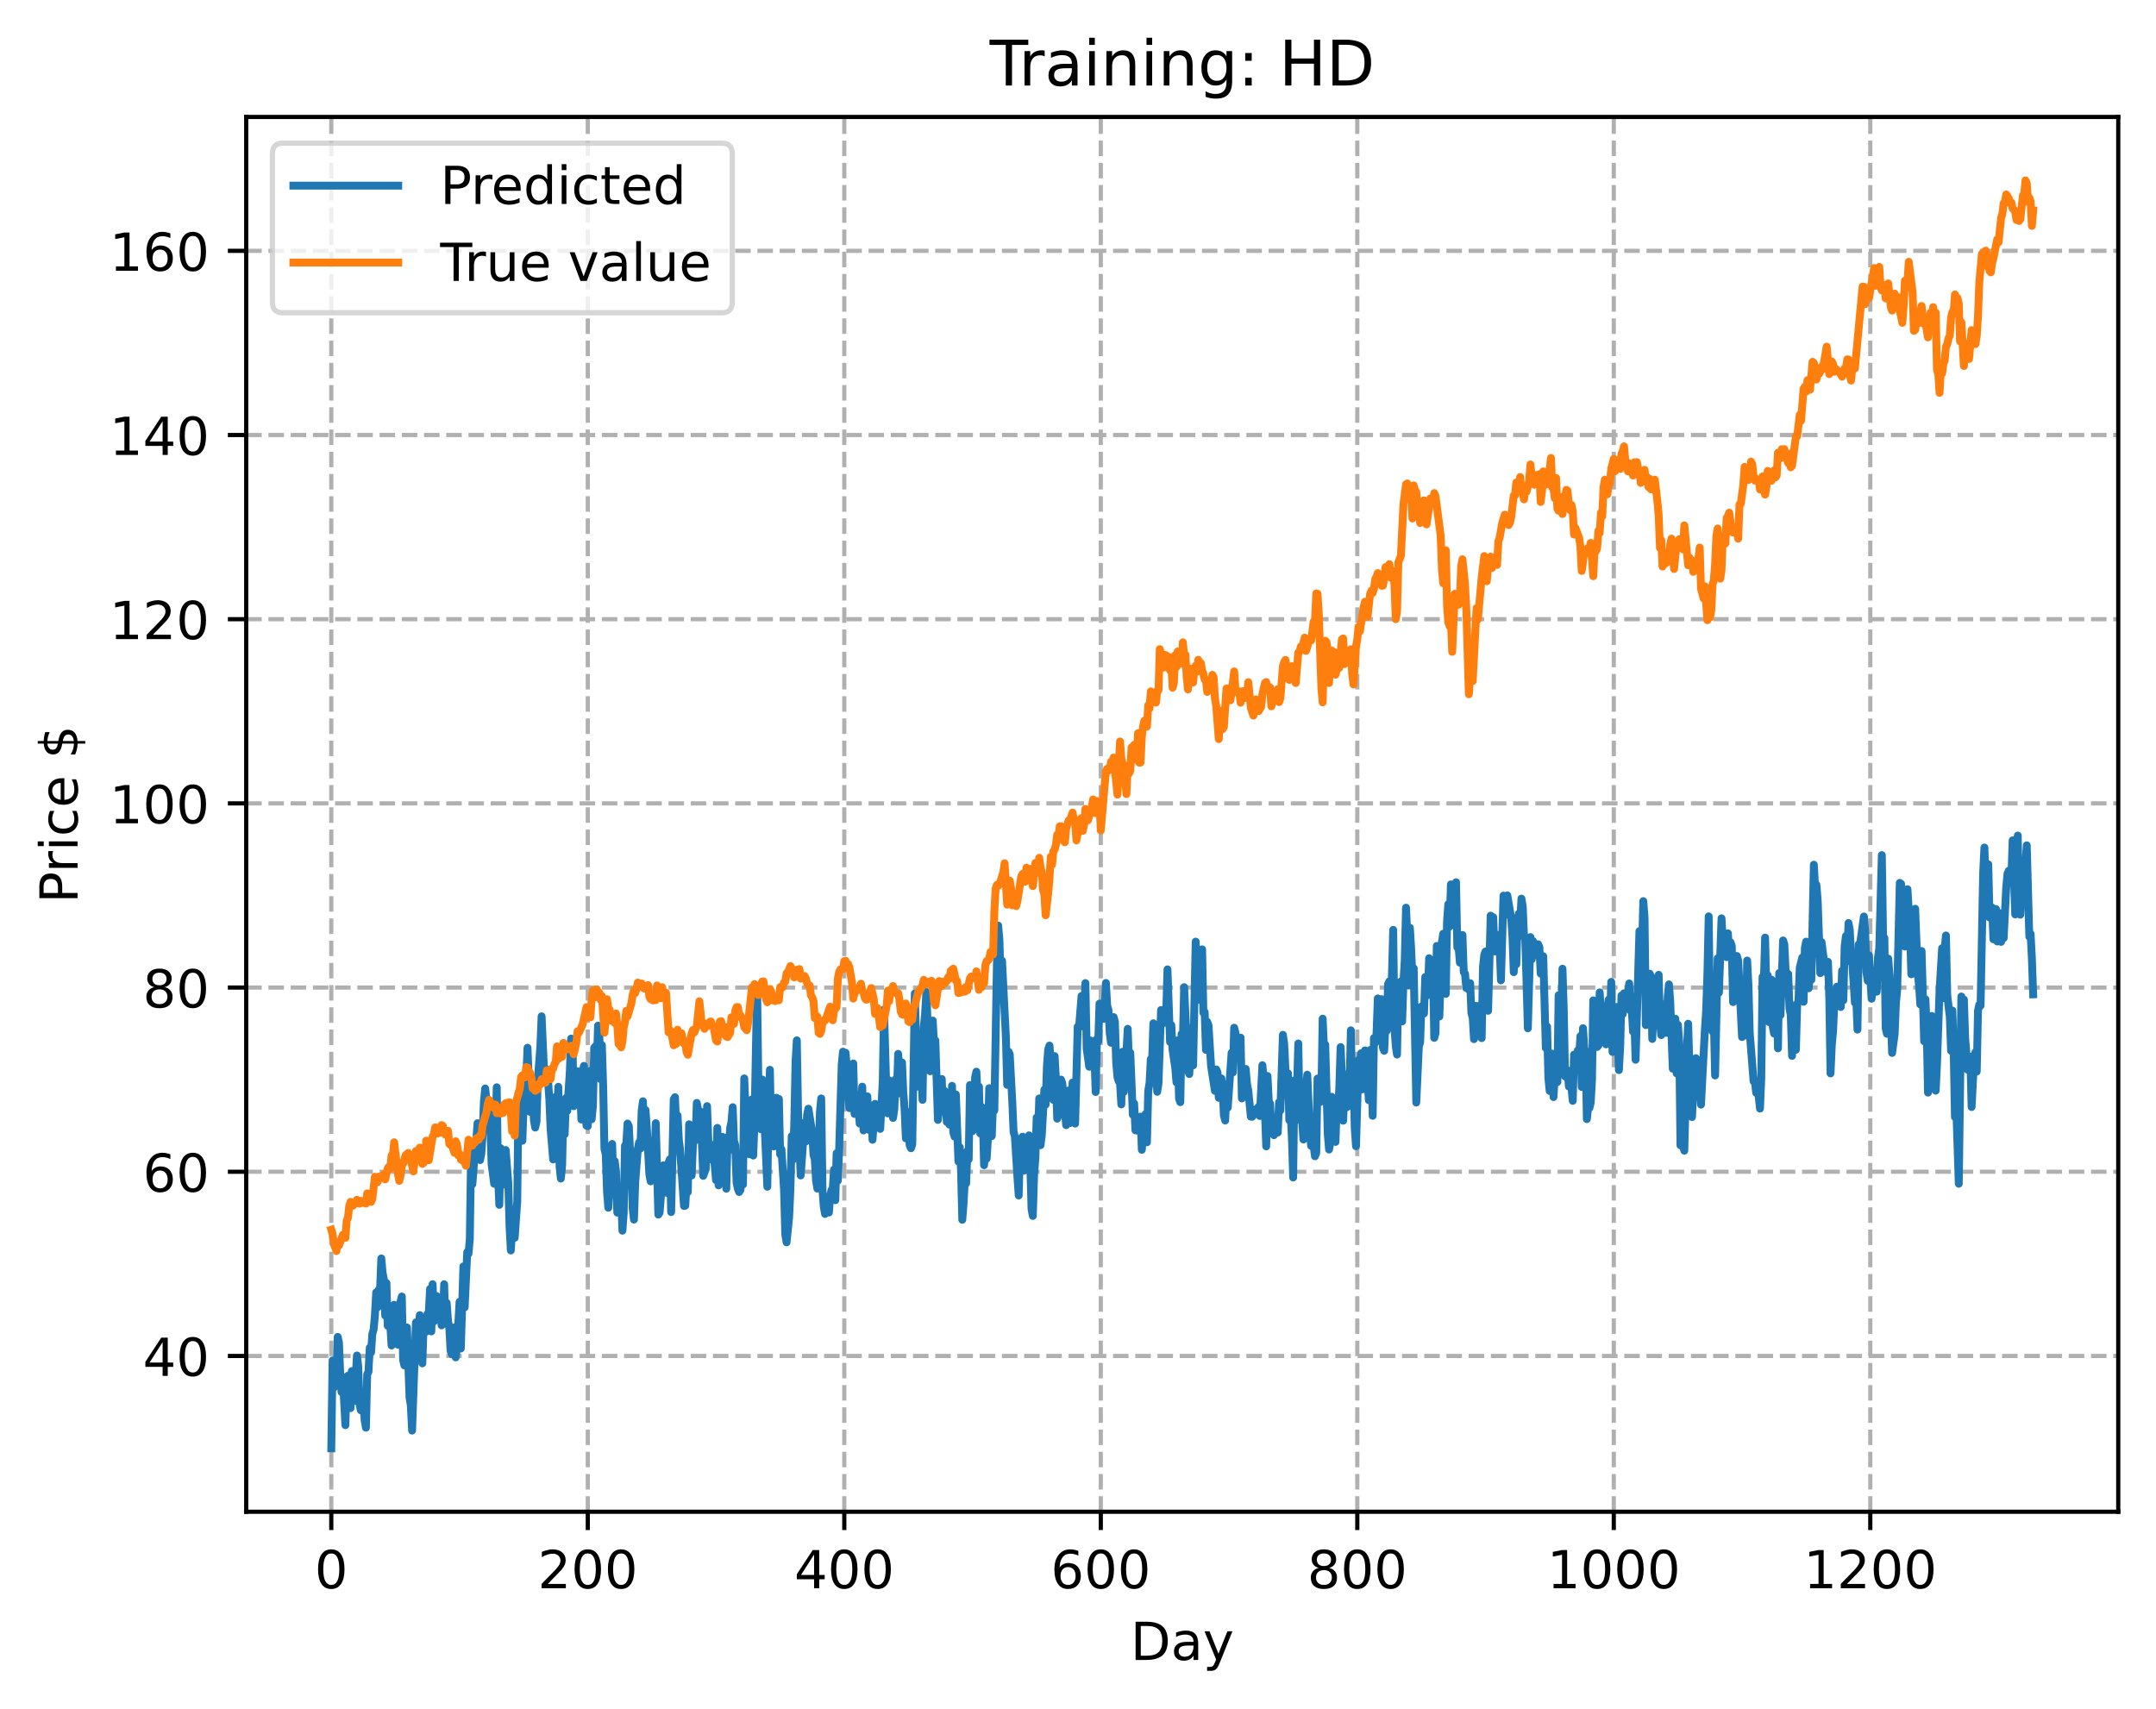 <?xml version="1.0" encoding="utf-8" standalone="no"?>
<!DOCTYPE svg PUBLIC "-//W3C//DTD SVG 1.1//EN"
  "http://www.w3.org/Graphics/SVG/1.1/DTD/svg11.dtd">
<!-- Created with matplotlib (https://matplotlib.org/) -->
<svg height="325.986pt" version="1.1" viewBox="0 0 411.286 325.986" width="411.286pt" xmlns="http://www.w3.org/2000/svg" xmlns:xlink="http://www.w3.org/1999/xlink">
 <defs>
  <style type="text/css">
*{stroke-linecap:butt;stroke-linejoin:round;}
  </style>
 </defs>
 <g id="figure_1">
  <g id="patch_1">
   <path d="M 0 325.986 
L 411.286 325.986 
L 411.286 0 
L 0 0 
z
" style="fill:#ffffff;"/>
  </g>
  <g id="axes_1">
   <g id="patch_2">
    <path d="M 46.966 288.43 
L 404.086 288.43 
L 404.086 22.318 
L 46.966 22.318 
z
" style="fill:#ffffff;"/>
   </g>
   <g id="matplotlib.axis_1">
    <g id="xtick_1">
     <g id="line2d_1">
      <path clip-path="url(#pb1c66a1793)" d="M 63.198 288.43 
L 63.198 22.318 
" style="fill:none;stroke:#b0b0b0;stroke-dasharray:2.96,1.28;stroke-dashoffset:0;stroke-width:0.8;"/>
     </g>
     <g id="line2d_2">
      <defs>
       <path d="M 0 0 
L 0 3.5 
" id="mf86a0f2679" style="stroke:#000000;stroke-width:0.8;"/>
      </defs>
      <g>
       <use style="stroke:#000000;stroke-width:0.8;" x="63.198" xlink:href="#mf86a0f2679" y="288.43"/>
      </g>
     </g>
     <g id="text_1">
      <!-- 0 -->
      <defs>
       <path d="M 31.781 66.406 
Q 24.172 66.406 20.328 58.906 
Q 16.5 51.422 16.5 36.375 
Q 16.5 21.391 20.328 13.891 
Q 24.172 6.391 31.781 6.391 
Q 39.453 6.391 43.281 13.891 
Q 47.125 21.391 47.125 36.375 
Q 47.125 51.422 43.281 58.906 
Q 39.453 66.406 31.781 66.406 
z
M 31.781 74.219 
Q 44.047 74.219 50.516 64.516 
Q 56.984 54.828 56.984 36.375 
Q 56.984 17.969 50.516 8.266 
Q 44.047 -1.422 31.781 -1.422 
Q 19.531 -1.422 13.062 8.266 
Q 6.594 17.969 6.594 36.375 
Q 6.594 54.828 13.062 64.516 
Q 19.531 74.219 31.781 74.219 
z
" id="DejaVuSans-48"/>
      </defs>
      <g transform="translate(60.017 303.029)scale(0.1 -0.1)">
       <use xlink:href="#DejaVuSans-48"/>
      </g>
     </g>
    </g>
    <g id="xtick_2">
     <g id="line2d_3">
      <path clip-path="url(#pb1c66a1793)" d="M 112.129 288.43 
L 112.129 22.318 
" style="fill:none;stroke:#b0b0b0;stroke-dasharray:2.96,1.28;stroke-dashoffset:0;stroke-width:0.8;"/>
     </g>
     <g id="line2d_4">
      <g>
       <use style="stroke:#000000;stroke-width:0.8;" x="112.129" xlink:href="#mf86a0f2679" y="288.43"/>
      </g>
     </g>
     <g id="text_2">
      <!-- 200 -->
      <defs>
       <path d="M 19.188 8.297 
L 53.609 8.297 
L 53.609 0 
L 7.328 0 
L 7.328 8.297 
Q 12.938 14.109 22.625 23.891 
Q 32.328 33.688 34.812 36.531 
Q 39.547 41.844 41.422 45.531 
Q 43.312 49.219 43.312 52.781 
Q 43.312 58.594 39.234 62.25 
Q 35.156 65.922 28.609 65.922 
Q 23.969 65.922 18.812 64.312 
Q 13.672 62.703 7.812 59.422 
L 7.812 69.391 
Q 13.766 71.781 18.938 73 
Q 24.125 74.219 28.422 74.219 
Q 39.75 74.219 46.484 68.547 
Q 53.219 62.891 53.219 53.422 
Q 53.219 48.922 51.531 44.891 
Q 49.859 40.875 45.406 35.406 
Q 44.188 33.984 37.641 27.219 
Q 31.109 20.453 19.188 8.297 
z
" id="DejaVuSans-50"/>
      </defs>
      <g transform="translate(102.585 303.029)scale(0.1 -0.1)">
       <use xlink:href="#DejaVuSans-50"/>
       <use x="63.623" xlink:href="#DejaVuSans-48"/>
       <use x="127.246" xlink:href="#DejaVuSans-48"/>
      </g>
     </g>
    </g>
    <g id="xtick_3">
     <g id="line2d_5">
      <path clip-path="url(#pb1c66a1793)" d="M 161.06 288.43 
L 161.06 22.318 
" style="fill:none;stroke:#b0b0b0;stroke-dasharray:2.96,1.28;stroke-dashoffset:0;stroke-width:0.8;"/>
     </g>
     <g id="line2d_6">
      <g>
       <use style="stroke:#000000;stroke-width:0.8;" x="161.06" xlink:href="#mf86a0f2679" y="288.43"/>
      </g>
     </g>
     <g id="text_3">
      <!-- 400 -->
      <defs>
       <path d="M 37.797 64.312 
L 12.891 25.391 
L 37.797 25.391 
z
M 35.203 72.906 
L 47.609 72.906 
L 47.609 25.391 
L 58.016 25.391 
L 58.016 17.188 
L 47.609 17.188 
L 47.609 0 
L 37.797 0 
L 37.797 17.188 
L 4.891 17.188 
L 4.891 26.703 
z
" id="DejaVuSans-52"/>
      </defs>
      <g transform="translate(151.516 303.029)scale(0.1 -0.1)">
       <use xlink:href="#DejaVuSans-52"/>
       <use x="63.623" xlink:href="#DejaVuSans-48"/>
       <use x="127.246" xlink:href="#DejaVuSans-48"/>
      </g>
     </g>
    </g>
    <g id="xtick_4">
     <g id="line2d_7">
      <path clip-path="url(#pb1c66a1793)" d="M 209.99 288.43 
L 209.99 22.318 
" style="fill:none;stroke:#b0b0b0;stroke-dasharray:2.96,1.28;stroke-dashoffset:0;stroke-width:0.8;"/>
     </g>
     <g id="line2d_8">
      <g>
       <use style="stroke:#000000;stroke-width:0.8;" x="209.99" xlink:href="#mf86a0f2679" y="288.43"/>
      </g>
     </g>
     <g id="text_4">
      <!-- 600 -->
      <defs>
       <path d="M 33.016 40.375 
Q 26.375 40.375 22.484 35.828 
Q 18.609 31.297 18.609 23.391 
Q 18.609 15.531 22.484 10.953 
Q 26.375 6.391 33.016 6.391 
Q 39.656 6.391 43.531 10.953 
Q 47.406 15.531 47.406 23.391 
Q 47.406 31.297 43.531 35.828 
Q 39.656 40.375 33.016 40.375 
z
M 52.594 71.297 
L 52.594 62.312 
Q 48.875 64.062 45.094 64.984 
Q 41.312 65.922 37.594 65.922 
Q 27.828 65.922 22.672 59.328 
Q 17.531 52.734 16.797 39.406 
Q 19.672 43.656 24.016 45.922 
Q 28.375 48.188 33.594 48.188 
Q 44.578 48.188 50.953 41.516 
Q 57.328 34.859 57.328 23.391 
Q 57.328 12.156 50.688 5.359 
Q 44.047 -1.422 33.016 -1.422 
Q 20.359 -1.422 13.672 8.266 
Q 6.984 17.969 6.984 36.375 
Q 6.984 53.656 15.188 63.938 
Q 23.391 74.219 37.203 74.219 
Q 40.922 74.219 44.703 73.484 
Q 48.484 72.75 52.594 71.297 
z
" id="DejaVuSans-54"/>
      </defs>
      <g transform="translate(200.446 303.029)scale(0.1 -0.1)">
       <use xlink:href="#DejaVuSans-54"/>
       <use x="63.623" xlink:href="#DejaVuSans-48"/>
       <use x="127.246" xlink:href="#DejaVuSans-48"/>
      </g>
     </g>
    </g>
    <g id="xtick_5">
     <g id="line2d_9">
      <path clip-path="url(#pb1c66a1793)" d="M 258.921 288.43 
L 258.921 22.318 
" style="fill:none;stroke:#b0b0b0;stroke-dasharray:2.96,1.28;stroke-dashoffset:0;stroke-width:0.8;"/>
     </g>
     <g id="line2d_10">
      <g>
       <use style="stroke:#000000;stroke-width:0.8;" x="258.921" xlink:href="#mf86a0f2679" y="288.43"/>
      </g>
     </g>
     <g id="text_5">
      <!-- 800 -->
      <defs>
       <path d="M 31.781 34.625 
Q 24.75 34.625 20.719 30.859 
Q 16.703 27.094 16.703 20.516 
Q 16.703 13.922 20.719 10.156 
Q 24.75 6.391 31.781 6.391 
Q 38.812 6.391 42.859 10.172 
Q 46.922 13.969 46.922 20.516 
Q 46.922 27.094 42.891 30.859 
Q 38.875 34.625 31.781 34.625 
z
M 21.922 38.812 
Q 15.578 40.375 12.031 44.719 
Q 8.5 49.078 8.5 55.328 
Q 8.5 64.062 14.719 69.141 
Q 20.953 74.219 31.781 74.219 
Q 42.672 74.219 48.875 69.141 
Q 55.078 64.062 55.078 55.328 
Q 55.078 49.078 51.531 44.719 
Q 48 40.375 41.703 38.812 
Q 48.828 37.156 52.797 32.312 
Q 56.781 27.484 56.781 20.516 
Q 56.781 9.906 50.312 4.234 
Q 43.844 -1.422 31.781 -1.422 
Q 19.734 -1.422 13.25 4.234 
Q 6.781 9.906 6.781 20.516 
Q 6.781 27.484 10.781 32.312 
Q 14.797 37.156 21.922 38.812 
z
M 18.312 54.391 
Q 18.312 48.734 21.844 45.562 
Q 25.391 42.391 31.781 42.391 
Q 38.141 42.391 41.719 45.562 
Q 45.312 48.734 45.312 54.391 
Q 45.312 60.062 41.719 63.234 
Q 38.141 66.406 31.781 66.406 
Q 25.391 66.406 21.844 63.234 
Q 18.312 60.062 18.312 54.391 
z
" id="DejaVuSans-56"/>
      </defs>
      <g transform="translate(249.377 303.029)scale(0.1 -0.1)">
       <use xlink:href="#DejaVuSans-56"/>
       <use x="63.623" xlink:href="#DejaVuSans-48"/>
       <use x="127.246" xlink:href="#DejaVuSans-48"/>
      </g>
     </g>
    </g>
    <g id="xtick_6">
     <g id="line2d_11">
      <path clip-path="url(#pb1c66a1793)" d="M 307.851 288.43 
L 307.851 22.318 
" style="fill:none;stroke:#b0b0b0;stroke-dasharray:2.96,1.28;stroke-dashoffset:0;stroke-width:0.8;"/>
     </g>
     <g id="line2d_12">
      <g>
       <use style="stroke:#000000;stroke-width:0.8;" x="307.851" xlink:href="#mf86a0f2679" y="288.43"/>
      </g>
     </g>
     <g id="text_6">
      <!-- 1000 -->
      <defs>
       <path d="M 12.406 8.297 
L 28.516 8.297 
L 28.516 63.922 
L 10.984 60.406 
L 10.984 69.391 
L 28.422 72.906 
L 38.281 72.906 
L 38.281 8.297 
L 54.391 8.297 
L 54.391 0 
L 12.406 0 
z
" id="DejaVuSans-49"/>
      </defs>
      <g transform="translate(295.126 303.029)scale(0.1 -0.1)">
       <use xlink:href="#DejaVuSans-49"/>
       <use x="63.623" xlink:href="#DejaVuSans-48"/>
       <use x="127.246" xlink:href="#DejaVuSans-48"/>
       <use x="190.869" xlink:href="#DejaVuSans-48"/>
      </g>
     </g>
    </g>
    <g id="xtick_7">
     <g id="line2d_13">
      <path clip-path="url(#pb1c66a1793)" d="M 356.782 288.43 
L 356.782 22.318 
" style="fill:none;stroke:#b0b0b0;stroke-dasharray:2.96,1.28;stroke-dashoffset:0;stroke-width:0.8;"/>
     </g>
     <g id="line2d_14">
      <g>
       <use style="stroke:#000000;stroke-width:0.8;" x="356.782" xlink:href="#mf86a0f2679" y="288.43"/>
      </g>
     </g>
     <g id="text_7">
      <!-- 1200 -->
      <g transform="translate(344.057 303.029)scale(0.1 -0.1)">
       <use xlink:href="#DejaVuSans-49"/>
       <use x="63.623" xlink:href="#DejaVuSans-50"/>
       <use x="127.246" xlink:href="#DejaVuSans-48"/>
       <use x="190.869" xlink:href="#DejaVuSans-48"/>
      </g>
     </g>
    </g>
    <g id="text_8">
     <!-- Day -->
     <defs>
      <path d="M 19.672 64.797 
L 19.672 8.109 
L 31.594 8.109 
Q 46.688 8.109 53.688 14.938 
Q 60.688 21.781 60.688 36.531 
Q 60.688 51.172 53.688 57.984 
Q 46.688 64.797 31.594 64.797 
z
M 9.812 72.906 
L 30.078 72.906 
Q 51.266 72.906 61.172 64.094 
Q 71.094 55.281 71.094 36.531 
Q 71.094 17.672 61.125 8.828 
Q 51.172 0 30.078 0 
L 9.812 0 
z
" id="DejaVuSans-68"/>
      <path d="M 34.281 27.484 
Q 23.391 27.484 19.188 25 
Q 14.984 22.516 14.984 16.5 
Q 14.984 11.719 18.141 8.906 
Q 21.297 6.109 26.703 6.109 
Q 34.188 6.109 38.703 11.406 
Q 43.219 16.703 43.219 25.484 
L 43.219 27.484 
z
M 52.203 31.203 
L 52.203 0 
L 43.219 0 
L 43.219 8.297 
Q 40.141 3.328 35.547 0.953 
Q 30.953 -1.422 24.312 -1.422 
Q 15.922 -1.422 10.953 3.297 
Q 6 8.016 6 15.922 
Q 6 25.141 12.172 29.828 
Q 18.359 34.516 30.609 34.516 
L 43.219 34.516 
L 43.219 35.406 
Q 43.219 41.609 39.141 45 
Q 35.062 48.391 27.688 48.391 
Q 23 48.391 18.547 47.266 
Q 14.109 46.141 10.016 43.891 
L 10.016 52.203 
Q 14.938 54.109 19.578 55.047 
Q 24.219 56 28.609 56 
Q 40.484 56 46.344 49.844 
Q 52.203 43.703 52.203 31.203 
z
" id="DejaVuSans-97"/>
      <path d="M 32.172 -5.078 
Q 28.375 -14.844 24.75 -17.812 
Q 21.141 -20.797 15.094 -20.797 
L 7.906 -20.797 
L 7.906 -13.281 
L 13.188 -13.281 
Q 16.891 -13.281 18.938 -11.516 
Q 21 -9.766 23.484 -3.219 
L 25.094 0.875 
L 2.984 54.688 
L 12.5 54.688 
L 29.594 11.922 
L 46.688 54.688 
L 56.203 54.688 
z
" id="DejaVuSans-121"/>
     </defs>
     <g transform="translate(215.652 316.707)scale(0.1 -0.1)">
      <use xlink:href="#DejaVuSans-68"/>
      <use x="77.002" xlink:href="#DejaVuSans-97"/>
      <use x="138.281" xlink:href="#DejaVuSans-121"/>
     </g>
    </g>
   </g>
   <g id="matplotlib.axis_2">
    <g id="ytick_1">
     <g id="line2d_15">
      <path clip-path="url(#pb1c66a1793)" d="M 46.966 258.706 
L 404.086 258.706 
" style="fill:none;stroke:#b0b0b0;stroke-dasharray:2.96,1.28;stroke-dashoffset:0;stroke-width:0.8;"/>
     </g>
     <g id="line2d_16">
      <defs>
       <path d="M 0 0 
L -3.5 0 
" id="m0af2af2fad" style="stroke:#000000;stroke-width:0.8;"/>
      </defs>
      <g>
       <use style="stroke:#000000;stroke-width:0.8;" x="46.966" xlink:href="#m0af2af2fad" y="258.706"/>
      </g>
     </g>
     <g id="text_9">
      <!-- 40 -->
      <g transform="translate(27.241 262.505)scale(0.1 -0.1)">
       <use xlink:href="#DejaVuSans-52"/>
       <use x="63.623" xlink:href="#DejaVuSans-48"/>
      </g>
     </g>
    </g>
    <g id="ytick_2">
     <g id="line2d_17">
      <path clip-path="url(#pb1c66a1793)" d="M 46.966 223.564 
L 404.086 223.564 
" style="fill:none;stroke:#b0b0b0;stroke-dasharray:2.96,1.28;stroke-dashoffset:0;stroke-width:0.8;"/>
     </g>
     <g id="line2d_18">
      <g>
       <use style="stroke:#000000;stroke-width:0.8;" x="46.966" xlink:href="#m0af2af2fad" y="223.564"/>
      </g>
     </g>
     <g id="text_10">
      <!-- 60 -->
      <g transform="translate(27.241 227.364)scale(0.1 -0.1)">
       <use xlink:href="#DejaVuSans-54"/>
       <use x="63.623" xlink:href="#DejaVuSans-48"/>
      </g>
     </g>
    </g>
    <g id="ytick_3">
     <g id="line2d_19">
      <path clip-path="url(#pb1c66a1793)" d="M 46.966 188.423 
L 404.086 188.423 
" style="fill:none;stroke:#b0b0b0;stroke-dasharray:2.96,1.28;stroke-dashoffset:0;stroke-width:0.8;"/>
     </g>
     <g id="line2d_20">
      <g>
       <use style="stroke:#000000;stroke-width:0.8;" x="46.966" xlink:href="#m0af2af2fad" y="188.423"/>
      </g>
     </g>
     <g id="text_11">
      <!-- 80 -->
      <g transform="translate(27.241 192.222)scale(0.1 -0.1)">
       <use xlink:href="#DejaVuSans-56"/>
       <use x="63.623" xlink:href="#DejaVuSans-48"/>
      </g>
     </g>
    </g>
    <g id="ytick_4">
     <g id="line2d_21">
      <path clip-path="url(#pb1c66a1793)" d="M 46.966 153.281 
L 404.086 153.281 
" style="fill:none;stroke:#b0b0b0;stroke-dasharray:2.96,1.28;stroke-dashoffset:0;stroke-width:0.8;"/>
     </g>
     <g id="line2d_22">
      <g>
       <use style="stroke:#000000;stroke-width:0.8;" x="46.966" xlink:href="#m0af2af2fad" y="153.281"/>
      </g>
     </g>
     <g id="text_12">
      <!-- 100 -->
      <g transform="translate(20.878 157.08)scale(0.1 -0.1)">
       <use xlink:href="#DejaVuSans-49"/>
       <use x="63.623" xlink:href="#DejaVuSans-48"/>
       <use x="127.246" xlink:href="#DejaVuSans-48"/>
      </g>
     </g>
    </g>
    <g id="ytick_5">
     <g id="line2d_23">
      <path clip-path="url(#pb1c66a1793)" d="M 46.966 118.139 
L 404.086 118.139 
" style="fill:none;stroke:#b0b0b0;stroke-dasharray:2.96,1.28;stroke-dashoffset:0;stroke-width:0.8;"/>
     </g>
     <g id="line2d_24">
      <g>
       <use style="stroke:#000000;stroke-width:0.8;" x="46.966" xlink:href="#m0af2af2fad" y="118.139"/>
      </g>
     </g>
     <g id="text_13">
      <!-- 120 -->
      <g transform="translate(20.878 121.938)scale(0.1 -0.1)">
       <use xlink:href="#DejaVuSans-49"/>
       <use x="63.623" xlink:href="#DejaVuSans-50"/>
       <use x="127.246" xlink:href="#DejaVuSans-48"/>
      </g>
     </g>
    </g>
    <g id="ytick_6">
     <g id="line2d_25">
      <path clip-path="url(#pb1c66a1793)" d="M 46.966 82.998 
L 404.086 82.998 
" style="fill:none;stroke:#b0b0b0;stroke-dasharray:2.96,1.28;stroke-dashoffset:0;stroke-width:0.8;"/>
     </g>
     <g id="line2d_26">
      <g>
       <use style="stroke:#000000;stroke-width:0.8;" x="46.966" xlink:href="#m0af2af2fad" y="82.998"/>
      </g>
     </g>
     <g id="text_14">
      <!-- 140 -->
      <g transform="translate(20.878 86.797)scale(0.1 -0.1)">
       <use xlink:href="#DejaVuSans-49"/>
       <use x="63.623" xlink:href="#DejaVuSans-52"/>
       <use x="127.246" xlink:href="#DejaVuSans-48"/>
      </g>
     </g>
    </g>
    <g id="ytick_7">
     <g id="line2d_27">
      <path clip-path="url(#pb1c66a1793)" d="M 46.966 47.856 
L 404.086 47.856 
" style="fill:none;stroke:#b0b0b0;stroke-dasharray:2.96,1.28;stroke-dashoffset:0;stroke-width:0.8;"/>
     </g>
     <g id="line2d_28">
      <g>
       <use style="stroke:#000000;stroke-width:0.8;" x="46.966" xlink:href="#m0af2af2fad" y="47.856"/>
      </g>
     </g>
     <g id="text_15">
      <!-- 160 -->
      <g transform="translate(20.878 51.655)scale(0.1 -0.1)">
       <use xlink:href="#DejaVuSans-49"/>
       <use x="63.623" xlink:href="#DejaVuSans-54"/>
       <use x="127.246" xlink:href="#DejaVuSans-48"/>
      </g>
     </g>
    </g>
    <g id="text_16">
     <!-- Price $ -->
     <defs>
      <path d="M 19.672 64.797 
L 19.672 37.406 
L 32.078 37.406 
Q 38.969 37.406 42.719 40.969 
Q 46.484 44.531 46.484 51.125 
Q 46.484 57.672 42.719 61.234 
Q 38.969 64.797 32.078 64.797 
z
M 9.812 72.906 
L 32.078 72.906 
Q 44.344 72.906 50.609 67.359 
Q 56.891 61.812 56.891 51.125 
Q 56.891 40.328 50.609 34.812 
Q 44.344 29.297 32.078 29.297 
L 19.672 29.297 
L 19.672 0 
L 9.812 0 
z
" id="DejaVuSans-80"/>
      <path d="M 41.109 46.297 
Q 39.594 47.172 37.812 47.578 
Q 36.031 48 33.891 48 
Q 26.266 48 22.188 43.047 
Q 18.109 38.094 18.109 28.812 
L 18.109 0 
L 9.078 0 
L 9.078 54.688 
L 18.109 54.688 
L 18.109 46.188 
Q 20.953 51.172 25.484 53.578 
Q 30.031 56 36.531 56 
Q 37.453 56 38.578 55.875 
Q 39.703 55.766 41.062 55.516 
z
" id="DejaVuSans-114"/>
      <path d="M 9.422 54.688 
L 18.406 54.688 
L 18.406 0 
L 9.422 0 
z
M 9.422 75.984 
L 18.406 75.984 
L 18.406 64.594 
L 9.422 64.594 
z
" id="DejaVuSans-105"/>
      <path d="M 48.781 52.594 
L 48.781 44.188 
Q 44.969 46.297 41.141 47.344 
Q 37.312 48.391 33.406 48.391 
Q 24.656 48.391 19.812 42.844 
Q 14.984 37.312 14.984 27.297 
Q 14.984 17.281 19.812 11.734 
Q 24.656 6.203 33.406 6.203 
Q 37.312 6.203 41.141 7.25 
Q 44.969 8.297 48.781 10.406 
L 48.781 2.094 
Q 45.016 0.344 40.984 -0.531 
Q 36.969 -1.422 32.422 -1.422 
Q 20.062 -1.422 12.781 6.344 
Q 5.516 14.109 5.516 27.297 
Q 5.516 40.672 12.859 48.328 
Q 20.219 56 33.016 56 
Q 37.156 56 41.109 55.141 
Q 45.062 54.297 48.781 52.594 
z
" id="DejaVuSans-99"/>
      <path d="M 56.203 29.594 
L 56.203 25.203 
L 14.891 25.203 
Q 15.484 15.922 20.484 11.062 
Q 25.484 6.203 34.422 6.203 
Q 39.594 6.203 44.453 7.469 
Q 49.312 8.734 54.109 11.281 
L 54.109 2.781 
Q 49.266 0.734 44.188 -0.344 
Q 39.109 -1.422 33.891 -1.422 
Q 20.797 -1.422 13.156 6.188 
Q 5.516 13.812 5.516 26.812 
Q 5.516 40.234 12.766 48.109 
Q 20.016 56 32.328 56 
Q 43.359 56 49.781 48.891 
Q 56.203 41.797 56.203 29.594 
z
M 47.219 32.234 
Q 47.125 39.594 43.094 43.984 
Q 39.062 48.391 32.422 48.391 
Q 24.906 48.391 20.391 44.141 
Q 15.875 39.891 15.188 32.172 
z
" id="DejaVuSans-101"/>
      <path id="DejaVuSans-32"/>
      <path d="M 33.797 -14.703 
L 28.906 -14.703 
L 28.859 0 
Q 23.734 0.094 18.609 1.188 
Q 13.484 2.297 8.297 4.5 
L 8.297 13.281 
Q 13.281 10.156 18.375 8.562 
Q 23.484 6.984 28.906 6.938 
L 28.906 29.203 
Q 18.109 30.953 13.203 35.156 
Q 8.297 39.359 8.297 46.688 
Q 8.297 54.641 13.625 59.219 
Q 18.953 63.812 28.906 64.5 
L 28.906 75.984 
L 33.797 75.984 
L 33.797 64.656 
Q 38.328 64.453 42.578 63.688 
Q 46.828 62.938 50.875 61.625 
L 50.875 53.078 
Q 46.828 55.125 42.547 56.25 
Q 38.281 57.375 33.797 57.562 
L 33.797 36.719 
Q 44.875 35.016 50.094 30.609 
Q 55.328 26.219 55.328 18.609 
Q 55.328 10.359 49.781 5.594 
Q 44.234 0.828 33.797 0.094 
z
M 28.906 37.594 
L 28.906 57.625 
Q 23.25 56.984 20.266 54.391 
Q 17.281 51.812 17.281 47.516 
Q 17.281 43.312 20.031 40.969 
Q 22.797 38.625 28.906 37.594 
z
M 33.797 28.219 
L 33.797 7.078 
Q 39.984 7.906 43.141 10.594 
Q 46.297 13.281 46.297 17.672 
Q 46.297 21.969 43.281 24.5 
Q 40.281 27.047 33.797 28.219 
z
" id="DejaVuSans-36"/>
     </defs>
     <g transform="translate(14.798 172.342)rotate(-90)scale(0.1 -0.1)">
      <use xlink:href="#DejaVuSans-80"/>
      <use x="58.553" xlink:href="#DejaVuSans-114"/>
      <use x="99.666" xlink:href="#DejaVuSans-105"/>
      <use x="127.449" xlink:href="#DejaVuSans-99"/>
      <use x="182.43" xlink:href="#DejaVuSans-101"/>
      <use x="243.953" xlink:href="#DejaVuSans-32"/>
      <use x="275.74" xlink:href="#DejaVuSans-36"/>
     </g>
    </g>
   </g>
   <g id="line2d_29">
    <path clip-path="url(#pb1c66a1793)" d="M 63.198 276.334 
L 63.443 259.568 
L 63.688 264.768 
L 63.932 262.958 
L 64.177 263.162 
L 64.422 255.07 
L 64.666 256.201 
L 64.911 262.406 
L 65.156 265.614 
L 65.4 262.854 
L 65.89 271.915 
L 66.134 262.669 
L 66.379 262.48 
L 66.623 264.71 
L 66.868 268.666 
L 67.113 261.589 
L 67.357 267 
L 67.602 267.279 
L 68.091 258.616 
L 68.336 260.627 
L 68.581 267.883 
L 68.825 269.061 
L 69.07 269.208 
L 69.315 266.358 
L 69.559 270.977 
L 69.804 272.396 
L 70.049 262.196 
L 70.293 261.721 
L 70.538 257.133 
L 70.783 258.041 
L 71.027 254.517 
L 71.272 253.654 
L 71.517 251.024 
L 71.761 246.58 
L 72.006 249.429 
L 72.251 246.051 
L 72.495 246.222 
L 72.74 240.096 
L 72.984 242.813 
L 73.229 244.079 
L 73.474 250.998 
L 73.718 244.783 
L 73.963 252.964 
L 74.208 250.454 
L 74.452 252.827 
L 74.697 256.713 
L 74.942 254.152 
L 75.186 248.947 
L 75.676 251.83 
L 75.92 256.56 
L 76.165 253.861 
L 76.41 248.257 
L 76.654 247.367 
L 76.899 259.461 
L 77.144 260.516 
L 77.633 253.267 
L 78.122 266.646 
L 78.367 268.124 
L 78.611 272.948 
L 79.345 252.305 
L 79.59 258.006 
L 80.079 250.921 
L 80.324 258.41 
L 80.569 260.118 
L 80.813 252.815 
L 81.058 253.143 
L 81.303 254.069 
L 81.547 250.68 
L 81.792 250.537 
L 82.037 245.917 
L 82.281 254.025 
L 82.526 245.016 
L 82.771 252.125 
L 83.26 247.255 
L 83.505 250.165 
L 83.749 251.509 
L 83.994 248.886 
L 84.239 252.867 
L 84.483 252.352 
L 84.728 245.027 
L 84.972 252.564 
L 85.217 248.584 
L 85.462 252.025 
L 85.706 253.26 
L 85.951 257.717 
L 86.196 258.382 
L 86.44 254.559 
L 86.685 253.253 
L 86.93 258.979 
L 87.174 257.133 
L 87.664 248.371 
L 87.908 257.288 
L 88.398 241.622 
L 88.642 249.433 
L 89.132 238.893 
L 89.376 239.174 
L 89.621 236.419 
L 89.866 220.344 
L 90.11 225.941 
L 90.355 222.851 
L 90.599 218.154 
L 90.844 217.823 
L 91.089 214.302 
L 91.333 215.304 
L 91.578 221.34 
L 91.823 220.09 
L 92.067 216.378 
L 92.312 210.137 
L 92.557 207.674 
L 92.801 209.885 
L 93.046 210.546 
L 93.535 214.664 
L 93.78 222.121 
L 94.269 225.856 
L 94.759 207.439 
L 95.003 224.329 
L 95.248 229.885 
L 95.493 219.059 
L 95.982 226.024 
L 96.227 219.523 
L 96.471 219.416 
L 96.96 225.7 
L 97.205 234.109 
L 97.45 238.58 
L 97.694 234.232 
L 97.939 232.833 
L 98.184 236.168 
L 98.673 229.243 
L 98.918 208.545 
L 99.162 210.876 
L 99.407 211.901 
L 99.652 217.652 
L 99.896 210.442 
L 100.141 209.635 
L 100.386 205.763 
L 100.63 199.897 
L 101.12 212.136 
L 101.364 207.183 
L 101.609 209.31 
L 101.854 213.708 
L 102.098 215.13 
L 102.343 214.062 
L 102.587 206.111 
L 103.077 199.742 
L 103.321 193.907 
L 103.811 205.061 
L 104.055 203.894 
L 104.3 205.408 
L 104.545 206.092 
L 104.789 209.711 
L 105.034 215.438 
L 105.523 221.227 
L 106.013 209.24 
L 106.257 215.478 
L 106.502 207.358 
L 106.747 222.563 
L 106.991 224.861 
L 107.236 222.278 
L 107.481 211.412 
L 107.725 216.4 
L 107.97 209.506 
L 108.215 211.954 
L 108.704 204.411 
L 108.948 198.16 
L 109.193 198.232 
L 109.438 211.06 
L 109.682 208.879 
L 109.927 208.632 
L 110.172 204.388 
L 110.416 205.318 
L 110.661 207.244 
L 110.906 213.596 
L 111.15 204.447 
L 111.395 203.363 
L 111.64 211.689 
L 111.884 214.774 
L 112.129 214.856 
L 112.374 206.864 
L 112.618 204.301 
L 112.863 213.555 
L 113.108 211.002 
L 113.352 199.911 
L 113.597 199.613 
L 113.842 203.181 
L 114.086 195.683 
L 114.331 197.546 
L 114.575 205.895 
L 114.82 199.407 
L 115.065 207.377 
L 115.309 219.222 
L 115.554 220.265 
L 115.799 227.384 
L 116.043 230.438 
L 116.777 218.26 
L 117.022 225.948 
L 117.267 221.535 
L 117.511 223.481 
L 117.756 231.36 
L 118.245 227.821 
L 118.49 228.449 
L 118.735 234.808 
L 118.979 231.465 
L 119.224 218.588 
L 119.469 218.238 
L 119.713 214.359 
L 119.958 214.868 
L 120.203 219.976 
L 120.447 222.458 
L 120.692 230.566 
L 120.936 232.695 
L 121.181 225.546 
L 121.67 219.235 
L 121.915 217.959 
L 122.16 219.148 
L 122.404 211.951 
L 122.649 210.113 
L 122.894 216.344 
L 123.138 211.777 
L 123.383 215.121 
L 123.872 224.07 
L 124.117 225.395 
L 124.362 217.968 
L 124.606 224.29 
L 124.851 221.271 
L 125.096 214.293 
L 125.585 231.744 
L 125.83 231.346 
L 126.563 222.333 
L 126.808 225.938 
L 127.053 225.641 
L 127.297 227.617 
L 127.542 221.792 
L 127.787 221.19 
L 128.031 231.257 
L 128.521 209.748 
L 128.765 209.332 
L 129.01 215.209 
L 129.255 212.826 
L 129.499 217.477 
L 129.744 219.418 
L 130.478 230.097 
L 130.723 230.046 
L 130.967 225.897 
L 131.212 227.435 
L 131.457 214.506 
L 131.701 216.424 
L 131.946 224.27 
L 132.191 218.293 
L 132.435 215.385 
L 132.68 217.564 
L 132.924 210.428 
L 133.169 211.765 
L 133.414 215.869 
L 133.658 212.089 
L 134.148 224.349 
L 134.637 223.045 
L 134.882 211.04 
L 135.126 217.738 
L 135.371 218.22 
L 135.616 221.192 
L 135.86 221.094 
L 136.105 219.863 
L 136.594 225.18 
L 136.839 215.19 
L 137.084 226.16 
L 137.328 217.197 
L 137.573 219.623 
L 137.818 216.904 
L 138.062 218.259 
L 138.307 217.72 
L 138.551 226.808 
L 138.796 216.956 
L 139.041 219.5 
L 139.285 215.216 
L 139.53 214.042 
L 139.775 211.245 
L 140.019 217.696 
L 140.264 218.482 
L 140.509 225.612 
L 140.753 226.806 
L 140.998 227.43 
L 141.243 227.039 
L 141.487 224.966 
L 141.732 226.009 
L 141.977 205.752 
L 142.466 217.903 
L 142.711 216.127 
L 142.955 220.228 
L 143.2 212.641 
L 143.445 209.761 
L 143.689 220.471 
L 143.934 214.098 
L 144.423 188.381 
L 144.668 206.655 
L 144.912 212.803 
L 145.157 215.448 
L 145.402 205.961 
L 145.646 212.331 
L 145.891 215.416 
L 146.38 226.423 
L 146.625 211.298 
L 146.87 204.11 
L 147.114 217.033 
L 147.359 213.393 
L 147.604 218.737 
L 148.093 209.439 
L 148.338 217.161 
L 148.582 209.669 
L 148.827 220.251 
L 149.072 219.282 
L 149.561 226.882 
L 149.806 235.569 
L 150.05 237.031 
L 150.539 232.244 
L 150.784 226.777 
L 151.029 216.758 
L 151.273 221.255 
L 151.518 214.323 
L 151.763 202.486 
L 152.007 198.483 
L 152.252 212.619 
L 152.741 224.274 
L 153.475 214.201 
L 153.72 217.776 
L 153.965 212.716 
L 154.209 211.53 
L 154.699 214.567 
L 154.943 216.255 
L 155.188 220.382 
L 155.433 221.192 
L 155.677 225.278 
L 155.922 226.781 
L 156.411 212.178 
L 156.656 209.571 
L 156.9 226.942 
L 157.145 230.203 
L 157.39 231.616 
L 157.634 230.523 
L 157.879 230.289 
L 158.124 231.345 
L 158.368 228.304 
L 158.613 227.07 
L 158.858 226.766 
L 159.102 223.134 
L 159.347 228.992 
L 159.592 220.045 
L 159.836 225.265 
L 160.081 219.107 
L 160.57 203.109 
L 160.815 200.653 
L 161.06 206.61 
L 161.304 200.852 
L 161.549 203.62 
L 161.794 208.706 
L 162.038 211.421 
L 162.283 210.208 
L 162.527 204.3 
L 162.772 202.9 
L 163.017 212.535 
L 163.261 209.024 
L 163.506 208.977 
L 163.751 211.124 
L 163.995 214.381 
L 164.485 207.326 
L 164.729 215.687 
L 164.974 210.695 
L 165.219 213.83 
L 165.463 209.181 
L 165.708 215.555 
L 165.953 211.931 
L 166.197 211.055 
L 166.442 217.462 
L 166.931 210.611 
L 167.176 210.814 
L 167.421 212.186 
L 167.665 211.599 
L 167.91 215.386 
L 168.399 206.239 
L 168.644 192.635 
L 169.133 209.876 
L 169.378 212.434 
L 169.622 206.128 
L 169.867 209.507 
L 170.112 206.956 
L 170.356 213.3 
L 170.601 211.639 
L 170.846 205.92 
L 171.09 208.752 
L 171.335 201.074 
L 171.58 204.047 
L 171.824 208.435 
L 172.069 202.709 
L 172.314 208.418 
L 172.558 211.507 
L 172.803 217.201 
L 173.048 212.137 
L 173.537 218.554 
L 173.782 219.079 
L 174.026 218.346 
L 174.515 189.545 
L 175.005 207.317 
L 175.249 202.711 
L 175.494 205.87 
L 175.739 204.487 
L 175.983 209.848 
L 176.228 195.949 
L 176.473 193.369 
L 176.717 189.291 
L 177.207 201.624 
L 177.451 204.388 
L 177.696 198.027 
L 177.941 194.721 
L 178.185 199.573 
L 178.43 198.5 
L 178.919 213.679 
L 179.164 210.714 
L 179.409 210.319 
L 179.653 205.859 
L 179.898 211.947 
L 180.142 208.098 
L 180.632 214.073 
L 180.876 213.215 
L 181.121 214.574 
L 181.366 214.442 
L 181.61 207.168 
L 181.855 216.011 
L 182.1 216.874 
L 182.344 208.814 
L 182.834 221.623 
L 183.078 218.87 
L 183.323 223 
L 183.568 232.724 
L 183.812 229.693 
L 184.057 224.945 
L 184.302 225.783 
L 184.546 219.605 
L 184.791 221.198 
L 185.036 207.012 
L 185.28 210.309 
L 185.525 215.81 
L 185.77 212.568 
L 186.014 205.531 
L 186.259 204.468 
L 186.503 209.367 
L 186.748 207.307 
L 186.993 216.253 
L 187.237 211.187 
L 187.482 213.178 
L 187.727 222.315 
L 187.971 219.787 
L 188.216 221.07 
L 188.461 217.267 
L 188.705 207.62 
L 188.95 215.525 
L 189.195 216.766 
L 189.439 210.312 
L 189.684 211.881 
L 190.173 184.04 
L 190.418 176.592 
L 190.663 179.453 
L 190.907 188.554 
L 191.152 183.296 
L 191.886 197.859 
L 192.13 206.986 
L 192.375 200.641 
L 192.62 201.134 
L 193.109 210.258 
L 193.354 215.99 
L 193.598 216.822 
L 194.088 224.559 
L 194.332 228.092 
L 194.577 218.537 
L 194.822 218.15 
L 195.066 216.871 
L 195.311 223.369 
L 195.556 219.21 
L 195.8 222.562 
L 196.045 217.925 
L 196.29 216.619 
L 196.534 221.767 
L 196.779 230.662 
L 197.024 232 
L 197.268 224.101 
L 197.513 220.987 
L 197.758 213.222 
L 198.002 217.536 
L 198.247 209.571 
L 198.491 218.506 
L 198.736 216.607 
L 199.225 207.897 
L 199.47 210.757 
L 199.715 203.4 
L 199.959 200.222 
L 200.204 199.486 
L 200.449 202.571 
L 200.693 208.294 
L 200.938 209.847 
L 201.183 201.493 
L 201.427 205.795 
L 201.672 213.432 
L 201.917 212.739 
L 202.406 205.985 
L 202.651 206.71 
L 203.385 214.672 
L 203.629 209.484 
L 203.874 208.057 
L 204.118 214.277 
L 204.363 211.819 
L 204.608 206.541 
L 204.852 207.172 
L 205.097 214.376 
L 205.586 195.88 
L 205.831 196.085 
L 206.32 190.029 
L 206.81 192.988 
L 207.054 187.569 
L 207.299 200.054 
L 207.788 203.533 
L 208.033 198.521 
L 208.522 202.549 
L 208.767 201.194 
L 209.012 208.35 
L 209.256 198.247 
L 209.501 198.726 
L 209.746 191.477 
L 209.99 193.44 
L 210.479 194.392 
L 210.724 192.754 
L 210.969 187.542 
L 211.213 191.906 
L 211.458 192.718 
L 211.703 197.168 
L 211.947 198.955 
L 212.192 198.18 
L 212.437 194.053 
L 212.681 194.915 
L 212.926 202.659 
L 213.171 205.516 
L 213.415 206.306 
L 213.66 206.547 
L 213.905 210.716 
L 214.149 200.675 
L 214.394 208.324 
L 214.639 202.622 
L 214.883 200.839 
L 215.128 196.292 
L 215.373 202.844 
L 215.617 200.852 
L 216.106 212.695 
L 216.351 210.534 
L 216.596 215.652 
L 216.84 215.705 
L 217.085 213.362 
L 217.33 214.925 
L 217.574 213.041 
L 217.819 219.376 
L 218.308 213.302 
L 218.553 212.536 
L 218.798 217.944 
L 219.042 208.107 
L 219.287 206.657 
L 219.532 202.07 
L 219.776 202.54 
L 220.021 195.239 
L 220.266 201.44 
L 220.51 202.614 
L 220.755 208.311 
L 221 206.702 
L 221.489 192.701 
L 221.734 195.346 
L 221.978 192.936 
L 222.223 192.608 
L 222.467 193.28 
L 222.712 184.953 
L 223.201 198.797 
L 223.446 195.578 
L 223.691 200.375 
L 224.18 203.628 
L 224.425 206.508 
L 224.669 198.488 
L 224.914 209.628 
L 225.159 210.288 
L 225.403 197.284 
L 225.648 198.532 
L 225.893 188.345 
L 226.627 204.208 
L 226.871 204.927 
L 227.361 196.147 
L 227.605 203.264 
L 228.094 179.658 
L 228.339 188.077 
L 228.584 185.641 
L 228.828 187.629 
L 229.073 190.851 
L 229.318 181.125 
L 229.562 193.216 
L 229.807 193.105 
L 230.052 200.325 
L 230.296 194.962 
L 230.541 195.635 
L 231.03 203.429 
L 231.764 208.129 
L 232.009 204.04 
L 232.254 204.587 
L 232.498 209.458 
L 232.743 206.26 
L 232.988 205.748 
L 233.232 207.78 
L 233.477 212.848 
L 233.722 213.789 
L 233.966 207.38 
L 234.211 211.342 
L 234.945 200.864 
L 235.189 204.607 
L 235.434 196.084 
L 235.679 197.06 
L 235.923 201.678 
L 236.413 198.374 
L 236.657 197.976 
L 236.902 209.573 
L 237.147 207.345 
L 237.391 207.444 
L 237.636 203.945 
L 237.881 206.805 
L 238.125 208.038 
L 238.615 213.048 
L 238.859 213.076 
L 239.104 212.661 
L 239.349 211.909 
L 239.593 211.63 
L 239.838 212.578 
L 240.082 211.165 
L 240.327 212.922 
L 240.816 203.233 
L 241.061 205.666 
L 241.55 218.72 
L 241.795 205.292 
L 242.04 210.164 
L 242.284 210.564 
L 242.529 215.162 
L 242.774 215.001 
L 243.018 216.583 
L 243.508 214.029 
L 243.752 216.08 
L 243.997 210.303 
L 244.242 211.886 
L 244.731 197.44 
L 244.976 199.155 
L 245.465 208.982 
L 245.709 204.795 
L 245.954 213.723 
L 246.199 212.447 
L 246.443 216.954 
L 246.688 224.663 
L 246.933 206.126 
L 247.177 208.902 
L 247.422 207.69 
L 247.667 199.09 
L 247.911 211.866 
L 248.156 213.853 
L 248.401 213.958 
L 248.645 217.408 
L 248.89 215.422 
L 249.135 207.772 
L 249.379 205.041 
L 249.869 215.83 
L 250.113 218.625 
L 250.358 217.68 
L 250.603 218.703 
L 250.847 220.606 
L 251.092 219.985 
L 251.337 205.778 
L 251.581 209.14 
L 251.826 210.267 
L 252.07 208.68 
L 252.315 194.356 
L 252.56 199.844 
L 252.804 199.295 
L 253.294 216.463 
L 253.538 219.326 
L 253.783 217.877 
L 254.028 209.252 
L 254.762 217.869 
L 255.006 210.721 
L 255.251 212.457 
L 255.496 207.33 
L 255.74 199.777 
L 255.985 204.988 
L 256.23 213.821 
L 256.474 207.011 
L 256.719 211.341 
L 256.964 211.22 
L 257.208 204.858 
L 257.453 207.211 
L 257.697 196.58 
L 257.942 208.756 
L 258.187 205.519 
L 258.431 215.167 
L 258.676 218.698 
L 259.165 202.251 
L 259.41 205.047 
L 259.655 200.962 
L 259.899 207.842 
L 260.144 205.157 
L 260.389 200.409 
L 260.878 205.842 
L 261.123 209.916 
L 261.367 200.332 
L 261.612 202.739 
L 261.857 212.896 
L 262.101 198.055 
L 262.346 198.971 
L 262.591 197.247 
L 262.835 190.491 
L 263.08 193.626 
L 263.325 191.082 
L 263.569 190.63 
L 263.814 199.912 
L 264.058 200.484 
L 264.303 194.908 
L 264.548 196.661 
L 264.792 187.734 
L 265.037 187.237 
L 265.282 191.811 
L 265.526 186.233 
L 265.771 177.412 
L 266.016 196.048 
L 266.26 199.62 
L 266.505 201.209 
L 266.75 188.09 
L 266.994 189.135 
L 267.239 187.259 
L 267.484 194.883 
L 267.728 187.301 
L 267.973 183.228 
L 268.218 173.184 
L 268.462 178.392 
L 268.707 187.981 
L 268.952 177.016 
L 269.196 180.942 
L 269.441 186.76 
L 269.685 184.74 
L 270.175 210.361 
L 270.664 199.679 
L 270.909 198.85 
L 271.153 192.036 
L 271.398 193.248 
L 271.643 193.371 
L 271.887 186.403 
L 272.132 189.18 
L 272.377 189.866 
L 272.621 182.822 
L 272.866 183.692 
L 273.111 189.109 
L 273.355 184.557 
L 273.6 198.023 
L 273.845 197.132 
L 274.089 180.479 
L 274.334 193.517 
L 274.579 193.942 
L 275.068 179.709 
L 275.313 178.152 
L 275.557 181.132 
L 275.802 189.628 
L 276.046 175.613 
L 276.291 172.49 
L 276.536 176.789 
L 276.78 168.735 
L 277.27 174.461 
L 277.759 168.325 
L 278.004 180.755 
L 278.248 180.73 
L 278.493 183.675 
L 278.738 183.295 
L 278.982 178.384 
L 279.227 185.459 
L 279.472 185.776 
L 279.716 188.517 
L 279.961 188.39 
L 280.206 188.83 
L 280.45 187.576 
L 280.695 193.283 
L 280.94 194.21 
L 281.184 198.257 
L 281.429 191.905 
L 281.673 196.587 
L 281.918 191.942 
L 282.163 192.582 
L 282.652 198.069 
L 282.897 184.497 
L 283.141 182.171 
L 283.386 181.539 
L 283.631 182.899 
L 283.875 192.854 
L 284.365 174.701 
L 284.609 178.641 
L 284.854 174.998 
L 285.099 181.52 
L 285.343 181.518 
L 285.588 178.369 
L 285.833 181.223 
L 286.077 180.415 
L 286.322 187.049 
L 286.811 170.879 
L 287.056 174.653 
L 287.301 173.149 
L 287.545 170.834 
L 288.034 173.776 
L 288.279 175.132 
L 288.524 178.772 
L 288.768 185.484 
L 289.013 179.797 
L 289.258 183.985 
L 289.502 175.809 
L 289.747 174.297 
L 289.992 175.933 
L 290.236 171.454 
L 290.481 172.975 
L 290.726 178.695 
L 290.97 179.195 
L 291.46 196.194 
L 291.949 178.79 
L 292.194 183.048 
L 292.438 179.537 
L 292.683 182.288 
L 292.928 181.8 
L 293.417 180.152 
L 293.661 180.742 
L 293.906 185.766 
L 294.151 184.647 
L 294.395 182.44 
L 294.885 199.956 
L 295.129 195.872 
L 295.374 205.705 
L 295.619 208.158 
L 295.863 205.295 
L 296.108 201.027 
L 296.353 209.313 
L 296.842 200.939 
L 297.087 206.449 
L 297.331 189.874 
L 297.576 191.031 
L 297.821 194.829 
L 298.065 184.825 
L 298.31 192.76 
L 298.555 205.364 
L 298.799 205.503 
L 299.044 204.224 
L 299.289 207.306 
L 299.533 206.278 
L 299.778 207.52 
L 300.022 210.038 
L 300.267 201.212 
L 300.512 204.032 
L 301.001 200.392 
L 301.246 201.472 
L 301.49 197.671 
L 301.735 207.391 
L 301.98 196.172 
L 302.224 199.978 
L 302.469 200.725 
L 302.714 213.527 
L 302.958 211.236 
L 303.203 211.407 
L 303.448 210.368 
L 303.692 206.13 
L 303.937 190.857 
L 304.182 198.849 
L 304.426 196.051 
L 304.671 199.759 
L 304.916 199.491 
L 305.16 189.341 
L 305.649 196.598 
L 305.894 195.163 
L 306.139 192.995 
L 306.383 199.259 
L 306.628 193.02 
L 306.873 190.729 
L 307.117 195.138 
L 307.362 187.343 
L 307.607 200.71 
L 307.851 193.944 
L 308.096 197.215 
L 308.341 192.119 
L 308.585 196.234 
L 308.83 204.17 
L 309.075 199.692 
L 309.319 189.94 
L 309.564 193.463 
L 309.809 189.511 
L 310.298 192.486 
L 310.787 187.633 
L 311.032 192.833 
L 311.277 192.44 
L 311.521 196.819 
L 311.766 194.299 
L 312.01 202.197 
L 312.744 177.642 
L 312.989 181.981 
L 313.234 181.89 
L 313.478 171.933 
L 313.723 175.079 
L 313.968 195.589 
L 314.212 188.912 
L 314.457 188.207 
L 314.702 185.771 
L 314.946 186.275 
L 315.191 198.225 
L 315.436 192.673 
L 315.68 192.037 
L 315.925 192.117 
L 316.17 191.393 
L 316.414 185.991 
L 316.659 194.96 
L 316.904 197.493 
L 317.148 196.322 
L 317.393 191.614 
L 317.637 192.943 
L 317.882 197.075 
L 318.127 190.398 
L 318.371 187.815 
L 318.616 191.01 
L 319.105 203.902 
L 319.595 194.361 
L 319.839 204.794 
L 320.084 195.515 
L 320.329 198.726 
L 320.573 218.529 
L 320.818 209.517 
L 321.063 218.655 
L 321.307 219.542 
L 321.797 200.235 
L 322.041 195.318 
L 322.286 203.913 
L 322.531 202.559 
L 322.775 213.127 
L 323.265 202.582 
L 323.509 201.891 
L 323.754 203.635 
L 323.998 202.924 
L 324.488 210.761 
L 325.222 196.616 
L 325.466 192.912 
L 325.711 185.85 
L 325.956 174.838 
L 326.2 192.428 
L 326.445 190.346 
L 326.69 196.804 
L 326.934 194.525 
L 327.179 205.192 
L 327.668 182.839 
L 327.913 189.393 
L 328.402 175.207 
L 328.647 179.319 
L 328.892 178.866 
L 329.136 182.102 
L 329.381 182.626 
L 329.625 178.073 
L 329.87 182.36 
L 330.115 179.778 
L 330.359 180.484 
L 330.604 191.198 
L 330.849 183.518 
L 331.338 182.395 
L 331.583 183.275 
L 332.317 197.858 
L 332.561 194.327 
L 332.806 196.528 
L 333.051 197.541 
L 333.295 183.265 
L 333.54 187.996 
L 333.785 197.015 
L 334.519 206.302 
L 334.763 206.19 
L 335.008 208.499 
L 335.252 206.937 
L 335.742 211.514 
L 335.986 205.689 
L 336.231 186.377 
L 336.476 187.441 
L 336.72 178.882 
L 336.965 189.582 
L 337.21 186.063 
L 337.454 195 
L 337.699 191.82 
L 337.944 186.91 
L 338.188 195.952 
L 338.433 197.204 
L 338.678 188.189 
L 338.922 188.489 
L 339.167 200.026 
L 339.412 185.645 
L 339.656 193.679 
L 340.146 179.428 
L 340.39 180.212 
L 340.635 185.243 
L 340.88 187.143 
L 341.124 185.829 
L 341.369 192.396 
L 341.613 193.66 
L 341.858 201.466 
L 342.103 191.86 
L 342.347 192.135 
L 342.592 200.291 
L 342.837 191.619 
L 343.081 190.99 
L 343.326 184.62 
L 343.815 182.682 
L 344.06 191.131 
L 344.305 180.837 
L 344.549 179.661 
L 344.794 181.817 
L 345.039 188.553 
L 345.283 185.414 
L 345.528 186.968 
L 346.017 164.981 
L 346.262 169.591 
L 346.507 168.81 
L 346.751 171.856 
L 347.24 185.678 
L 347.485 179.744 
L 348.219 185.423 
L 348.464 183.57 
L 348.708 183.509 
L 348.953 190.017 
L 349.198 204.802 
L 349.442 199.331 
L 349.687 196.706 
L 349.932 191.201 
L 350.176 190.862 
L 350.421 188.253 
L 350.666 188.243 
L 351.155 192.131 
L 351.4 185.21 
L 351.644 190.858 
L 351.889 180.561 
L 352.134 178.577 
L 352.378 183.363 
L 352.623 176.108 
L 352.868 177.419 
L 353.112 182.333 
L 353.357 183.799 
L 353.846 191.313 
L 354.091 189.996 
L 354.335 196.447 
L 354.58 180.166 
L 354.825 180.193 
L 355.559 174.861 
L 355.803 177.594 
L 356.048 185.412 
L 356.293 187.137 
L 356.537 182.277 
L 357.027 190.557 
L 357.271 188.607 
L 357.516 188.476 
L 357.761 188.096 
L 358.005 189.21 
L 358.25 182.663 
L 358.495 180.944 
L 358.984 163.145 
L 359.228 179.057 
L 359.473 178.961 
L 359.718 196.2 
L 359.962 197.241 
L 360.207 182.895 
L 360.452 186.075 
L 360.941 200.895 
L 361.43 197.331 
L 361.675 191.317 
L 361.92 188.821 
L 362.409 168.44 
L 362.654 168.614 
L 362.898 179.117 
L 363.143 173.263 
L 363.388 180.596 
L 363.632 172.259 
L 363.877 169.657 
L 364.366 177.838 
L 364.611 185.885 
L 364.856 183.846 
L 365.1 176.338 
L 365.345 173.386 
L 365.834 185.806 
L 366.079 187.963 
L 366.323 191.648 
L 366.568 181.45 
L 367.057 198.668 
L 367.302 190.654 
L 367.547 196.308 
L 367.791 208.462 
L 368.036 206.604 
L 368.281 203.333 
L 368.525 193.836 
L 368.77 201.747 
L 369.015 198.028 
L 369.259 208.095 
L 369.504 203.107 
L 369.993 189.012 
L 370.483 180.914 
L 370.727 190.426 
L 370.972 180.948 
L 371.216 178.483 
L 371.461 189.851 
L 371.95 194.025 
L 372.195 200.487 
L 372.44 192.807 
L 372.684 199.979 
L 372.929 213.108 
L 373.174 211.03 
L 373.663 225.851 
L 374.152 190.126 
L 374.397 194.389 
L 374.642 190.705 
L 374.886 198.157 
L 375.376 204.119 
L 375.62 201.645 
L 375.865 201.602 
L 376.11 211.212 
L 376.599 201.689 
L 376.844 200.748 
L 377.088 204.45 
L 377.333 192.816 
L 377.577 191.681 
L 377.822 191.877 
L 378.311 166.623 
L 378.556 161.702 
L 378.801 170.323 
L 379.045 170.525 
L 379.29 164.908 
L 379.535 175.06 
L 379.779 173.101 
L 380.024 173.153 
L 380.269 179.208 
L 380.513 178.296 
L 380.758 173.438 
L 381.003 179.631 
L 381.247 175.782 
L 381.492 174.222 
L 381.737 179.709 
L 381.981 178.129 
L 382.226 178.996 
L 382.715 169.3 
L 382.96 166.674 
L 383.204 166.124 
L 383.449 168.239 
L 383.694 167.5 
L 383.938 160.331 
L 384.428 174.467 
L 384.917 159.419 
L 385.162 174.396 
L 385.406 174.519 
L 385.651 168.875 
L 386.14 166.856 
L 386.385 165.048 
L 386.63 161.285 
L 387.119 178.704 
L 387.364 178.174 
L 387.608 182.862 
L 387.853 189.713 
L 387.853 189.713 
" style="fill:none;stroke:#1f77b4;stroke-linecap:square;stroke-width:1.5;"/>
   </g>
   <g id="line2d_30">
    <path clip-path="url(#pb1c66a1793)" d="M 63.198 234.616 
L 63.443 235.425 
L 63.688 237.305 
L 64.177 238.693 
L 64.422 237.111 
L 64.666 237.621 
L 65.4 235.6 
L 65.645 235.758 
L 65.89 236.18 
L 66.134 232.859 
L 66.379 232.35 
L 66.623 230.048 
L 66.868 229.31 
L 67.357 230.03 
L 67.602 229.468 
L 67.847 229.626 
L 68.091 228.906 
L 68.336 229.415 
L 68.581 229.661 
L 68.825 229.117 
L 69.07 229.503 
L 69.315 229.275 
L 69.559 229.205 
L 69.804 229.644 
L 70.049 227.693 
L 70.293 228.379 
L 70.538 228.308 
L 70.783 229.328 
L 71.027 228.748 
L 71.517 224.513 
L 71.761 225.48 
L 72.006 225.567 
L 72.251 224.496 
L 72.495 224.829 
L 72.74 224.583 
L 72.984 224.636 
L 73.229 224.056 
L 73.474 225.023 
L 73.963 222.914 
L 74.208 222.563 
L 74.452 222.984 
L 74.697 220.454 
L 74.942 220.507 
L 75.186 217.942 
L 75.92 224.021 
L 76.165 225.304 
L 76.41 224.337 
L 76.654 222.422 
L 76.899 222.053 
L 77.388 220.402 
L 77.878 219.98 
L 78.122 220.489 
L 78.367 221.315 
L 78.856 223.494 
L 79.345 219.593 
L 79.59 220.015 
L 80.079 218.961 
L 80.324 220.068 
L 80.569 222.053 
L 80.813 221.877 
L 81.058 221.526 
L 81.303 217.625 
L 81.547 220.981 
L 81.792 221.368 
L 82.526 216.852 
L 82.771 216.378 
L 83.015 215.095 
L 83.26 215.359 
L 83.505 216.255 
L 83.749 215.078 
L 83.994 216.114 
L 84.239 214.656 
L 84.483 214.814 
L 84.728 216.114 
L 84.972 216.501 
L 85.217 215.939 
L 85.462 215.745 
L 85.706 218.223 
L 85.951 218.486 
L 86.196 218.416 
L 86.685 219.945 
L 86.93 217.748 
L 87.174 218.293 
L 87.419 220.454 
L 87.664 220.103 
L 87.908 221.245 
L 88.153 220.806 
L 88.398 221.561 
L 88.642 221.684 
L 88.887 222.422 
L 89.376 217.45 
L 90.11 218.574 
L 90.355 217.906 
L 90.599 217.994 
L 90.844 217.204 
L 91.089 217.063 
L 91.333 217.45 
L 91.578 216.624 
L 91.823 216.782 
L 92.067 214.691 
L 92.801 212.214 
L 93.046 210.65 
L 93.291 209.824 
L 93.535 210.246 
L 93.78 210.913 
L 94.025 210.843 
L 94.269 211.405 
L 94.514 210.738 
L 94.759 212.389 
L 95.003 212.337 
L 95.248 211.845 
L 95.493 212.477 
L 95.737 211.247 
L 95.982 212.354 
L 96.227 210.702 
L 96.471 210.474 
L 96.716 210.667 
L 96.96 210.351 
L 97.205 210.298 
L 97.45 212.249 
L 97.694 215.868 
L 97.939 213.76 
L 98.184 216.677 
L 98.428 210.281 
L 99.162 207.698 
L 99.407 205.484 
L 99.652 205.168 
L 99.896 205.15 
L 100.141 205.554 
L 100.386 203.586 
L 100.63 203.674 
L 100.875 204.676 
L 101.12 204.658 
L 101.364 205.572 
L 101.609 207.663 
L 101.854 207.136 
L 102.098 208.12 
L 102.587 207.838 
L 102.832 206.767 
L 103.077 206.925 
L 103.321 205.906 
L 103.566 206.608 
L 103.811 206.38 
L 104.055 206.573 
L 104.3 204.201 
L 104.545 205.361 
L 104.789 204.781 
L 105.034 205.888 
L 105.279 203.85 
L 105.523 203.885 
L 105.768 203.024 
L 106.013 202.655 
L 106.257 199.633 
L 106.502 202.075 
L 106.991 201.074 
L 107.236 201.636 
L 107.481 198.965 
L 107.725 199.211 
L 107.97 200.054 
L 108.215 200.23 
L 108.459 200.072 
L 108.704 200.107 
L 108.948 199.545 
L 109.193 200.107 
L 109.438 201.144 
L 109.927 199.035 
L 110.172 196.751 
L 110.416 197.085 
L 111.15 195.433 
L 111.884 192.148 
L 112.129 194.133 
L 112.374 193.94 
L 112.618 194.116 
L 112.863 190.689 
L 113.108 188.967 
L 113.352 190.338 
L 113.597 190.197 
L 113.842 188.739 
L 114.086 189.319 
L 114.331 189.407 
L 114.575 190.777 
L 114.82 190.039 
L 115.309 197.032 
L 115.799 190.637 
L 116.043 192.411 
L 116.288 192.622 
L 116.533 194.748 
L 117.022 194.414 
L 117.267 195.205 
L 117.511 193.36 
L 117.756 195.574 
L 118.001 199.194 
L 118.245 199.281 
L 118.49 199.826 
L 118.735 198.719 
L 118.979 196.031 
L 119.224 194.977 
L 119.469 192.868 
L 119.713 193.922 
L 120.447 191.427 
L 120.692 189.793 
L 120.936 188.95 
L 121.181 189.477 
L 121.426 188.669 
L 121.67 187.474 
L 122.16 188.036 
L 122.404 187.649 
L 122.649 188.387 
L 122.894 188.616 
L 123.628 187.948 
L 123.872 190.197 
L 124.117 190.637 
L 124.606 190.883 
L 124.851 190.127 
L 125.096 190.812 
L 125.34 188.018 
L 125.585 189.02 
L 125.83 188.335 
L 126.074 190.478 
L 126.319 188.352 
L 126.563 190.232 
L 127.053 189.407 
L 127.542 196.962 
L 127.787 196.54 
L 128.031 196.839 
L 128.521 199.44 
L 128.765 198.965 
L 129.01 199.158 
L 129.255 196.452 
L 129.499 198.754 
L 129.744 197.155 
L 129.989 197.12 
L 130.478 199.141 
L 130.723 198.719 
L 130.967 200.74 
L 131.212 201.249 
L 131.946 197.138 
L 132.191 196.505 
L 132.435 197.015 
L 132.924 195.802 
L 133.414 191.041 
L 133.903 195.609 
L 134.148 195.381 
L 134.392 196.294 
L 134.637 195.328 
L 135.126 195.714 
L 135.371 194.994 
L 135.616 194.889 
L 135.86 195.662 
L 136.105 195.837 
L 136.594 198.491 
L 136.839 198.719 
L 137.328 194.889 
L 137.573 194.836 
L 137.818 196.892 
L 138.062 197.313 
L 138.307 195.908 
L 138.551 197.753 
L 138.796 197.876 
L 139.285 197.067 
L 139.53 194.08 
L 139.775 195.012 
L 140.019 195.346 
L 140.264 192.815 
L 140.509 192.148 
L 140.753 192.13 
L 140.998 193.711 
L 141.243 193.694 
L 141.732 194.713 
L 141.977 195.996 
L 142.466 196.558 
L 142.711 195.135 
L 143.445 188.37 
L 143.689 189.002 
L 143.934 187.755 
L 144.178 188.862 
L 144.423 188.721 
L 144.668 189.863 
L 145.402 187.263 
L 145.646 187.245 
L 146.136 190.689 
L 146.38 191.234 
L 146.625 190.988 
L 146.87 188.704 
L 147.114 189.125 
L 147.359 190.865 
L 147.604 190.18 
L 147.848 191.006 
L 148.093 190.162 
L 148.338 190.004 
L 148.582 190.847 
L 148.827 188.335 
L 149.072 188.51 
L 149.316 188.352 
L 149.561 187.439 
L 149.806 187.298 
L 150.05 185.699 
L 150.295 185.541 
L 150.784 184.311 
L 151.029 184.873 
L 151.273 185.102 
L 151.518 186.49 
L 152.007 185.031 
L 152.252 185.664 
L 152.497 184.891 
L 152.741 186.718 
L 153.231 186.543 
L 153.475 186.209 
L 153.72 186.666 
L 153.965 187.614 
L 154.209 188.071 
L 154.454 188.001 
L 154.699 189.899 
L 154.943 190.285 
L 155.188 190.988 
L 155.433 194.256 
L 155.677 193.817 
L 155.922 193.957 
L 156.166 197.05 
L 156.411 197.261 
L 156.656 196.751 
L 156.9 195.17 
L 157.145 194.66 
L 157.39 194.731 
L 157.634 194.221 
L 158.124 192.657 
L 158.368 192.06 
L 158.613 192.692 
L 158.858 194.66 
L 159.102 192.85 
L 159.592 192.165 
L 159.836 186.701 
L 160.081 185.436 
L 160.326 184.961 
L 160.57 184.856 
L 160.815 184.908 
L 161.06 183.38 
L 161.304 183.309 
L 161.549 184.188 
L 161.794 183.942 
L 162.038 184.592 
L 162.527 187.439 
L 162.772 190.531 
L 163.017 189.512 
L 163.506 188.739 
L 163.751 188.862 
L 164.24 187.685 
L 164.485 189.02 
L 164.729 189.354 
L 164.974 190.408 
L 165.219 190.742 
L 165.463 190.672 
L 166.197 188.51 
L 166.687 190.672 
L 166.931 193.465 
L 167.176 193.501 
L 167.421 192.358 
L 167.91 195.978 
L 168.154 195.504 
L 168.399 195.644 
L 169.133 192.007 
L 169.378 189.002 
L 169.622 191.023 
L 169.867 188.827 
L 170.112 189.512 
L 170.356 188.124 
L 170.601 189.266 
L 170.846 189.284 
L 171.09 189.6 
L 171.335 189.477 
L 171.58 190.724 
L 171.824 192.956 
L 172.069 193.553 
L 172.314 193.606 
L 172.803 191.462 
L 173.292 194.906 
L 173.537 195.029 
L 173.782 193.061 
L 174.026 194.572 
L 174.271 192.007 
L 174.515 191.796 
L 175.005 189.863 
L 175.249 188.967 
L 175.494 188.985 
L 175.983 188.018 
L 176.228 186.947 
L 176.962 187.755 
L 177.207 187.298 
L 177.451 187.351 
L 177.696 187.122 
L 177.941 188.756 
L 178.185 191.181 
L 178.43 191.814 
L 179.164 187.175 
L 179.653 188.124 
L 179.898 187.298 
L 180.142 187.667 
L 180.387 187.491 
L 180.632 187.105 
L 180.876 186.437 
L 181.121 186.736 
L 181.366 185.225 
L 181.855 184.821 
L 182.344 187.087 
L 182.589 187.14 
L 182.834 189.477 
L 183.078 189.108 
L 183.323 189.371 
L 183.568 188.669 
L 184.057 189.213 
L 184.302 188.282 
L 184.546 188.932 
L 185.036 186.63 
L 185.28 186.314 
L 185.525 186.613 
L 185.77 186.543 
L 186.014 186.701 
L 186.259 185.33 
L 186.748 188.862 
L 186.993 188.37 
L 187.237 188.37 
L 187.482 187.509 
L 187.727 187.597 
L 187.971 184.153 
L 188.216 183.362 
L 188.461 183.292 
L 188.705 182.94 
L 188.95 181.64 
L 189.439 182.115 
L 189.684 173.962 
L 189.929 169.534 
L 190.173 168.831 
L 190.418 169.042 
L 190.663 168.743 
L 191.397 166.441 
L 191.641 164.702 
L 192.13 172.609 
L 192.375 170.975 
L 192.62 168.023 
L 192.864 169.411 
L 193.109 172.732 
L 193.354 172.17 
L 193.598 172.222 
L 193.843 172.89 
L 194.088 171.941 
L 194.822 167.179 
L 195.066 166.74 
L 195.556 168.234 
L 195.8 165.545 
L 196.045 167.513 
L 196.29 165.862 
L 196.534 165.791 
L 197.024 169.06 
L 197.513 164.632 
L 197.758 165.124 
L 198.002 166.512 
L 198.247 163.665 
L 198.491 165.457 
L 198.736 166.371 
L 198.981 169.797 
L 199.225 170.676 
L 199.47 174.629 
L 199.959 170.43 
L 200.204 167.601 
L 200.449 163.472 
L 200.693 164.983 
L 200.938 162.418 
L 201.183 162.084 
L 201.427 161.24 
L 201.672 159.273 
L 201.917 159.571 
L 202.161 157.638 
L 202.406 157.638 
L 202.651 160.151 
L 203.14 160.696 
L 203.385 158.043 
L 203.874 156.514 
L 204.118 156.549 
L 204.608 155.038 
L 204.852 156.373 
L 205.097 156.742 
L 205.342 160.344 
L 206.076 156.303 
L 206.32 156.092 
L 206.565 158.535 
L 206.81 157.322 
L 207.054 154.335 
L 207.544 156.514 
L 208.278 153.913 
L 208.522 152.525 
L 209.012 155.143 
L 209.256 152.806 
L 209.501 153.667 
L 209.746 153.193 
L 209.99 158.447 
L 210.724 149.89 
L 210.969 147.131 
L 211.213 146.674 
L 211.458 147.026 
L 211.703 146.692 
L 211.947 145.321 
L 212.192 145.778 
L 212.437 144.548 
L 213.171 151.612 
L 213.66 141.473 
L 213.905 144.689 
L 214.394 146.727 
L 214.639 148.642 
L 214.883 151.506 
L 215.128 146.042 
L 215.373 147.57 
L 215.617 147.078 
L 215.862 142.615 
L 216.106 143.845 
L 216.351 142.106 
L 216.596 144.214 
L 216.84 144.952 
L 217.085 139.892 
L 217.33 145.515 
L 217.574 145.497 
L 217.819 140.56 
L 218.064 138.504 
L 218.308 137.485 
L 218.553 137.397 
L 218.798 138.627 
L 219.042 134.533 
L 219.287 135.165 
L 219.532 131.915 
L 219.776 132.389 
L 220.021 132.196 
L 220.266 132.213 
L 220.51 134.058 
L 220.755 131.774 
L 221 131.704 
L 221.244 123.85 
L 221.489 124.623 
L 221.978 127.364 
L 222.223 124.957 
L 222.467 125.045 
L 222.712 127.346 
L 222.957 125.326 
L 223.201 127.891 
L 223.446 126.485 
L 223.691 131.212 
L 223.935 130.316 
L 224.18 124.992 
L 224.425 127.241 
L 224.669 124.289 
L 224.914 125.906 
L 225.159 125.027 
L 225.403 126.643 
L 225.648 122.549 
L 225.893 125.045 
L 226.137 124.904 
L 226.382 129.244 
L 226.627 131.546 
L 226.871 128.928 
L 227.116 127.575 
L 227.361 129.367 
L 227.605 130.21 
L 227.85 127.733 
L 228.094 127.012 
L 228.339 128.155 
L 228.584 125.888 
L 228.828 127.68 
L 229.073 126.503 
L 229.318 127.909 
L 229.562 128.594 
L 229.807 129.648 
L 230.052 129.789 
L 230.296 132.02 
L 230.541 130.685 
L 230.786 130.14 
L 231.03 130.456 
L 231.275 128.752 
L 231.52 129.209 
L 231.764 133.268 
L 232.009 134.691 
L 232.498 141.016 
L 232.743 136.501 
L 232.988 135.605 
L 233.232 139.119 
L 233.477 138.68 
L 233.966 131.37 
L 234.211 132.372 
L 234.455 131.282 
L 234.7 133.619 
L 234.945 132.301 
L 235.434 128.102 
L 235.679 131.598 
L 235.923 132.02 
L 236.168 132.178 
L 236.413 131.915 
L 236.657 134.076 
L 236.902 131.915 
L 237.147 131.862 
L 237.391 133.215 
L 237.636 132.776 
L 237.881 132.916 
L 238.125 130.158 
L 238.615 135.06 
L 239.104 136.536 
L 239.349 133.988 
L 239.593 133.443 
L 240.082 135.692 
L 240.572 134.884 
L 240.816 132.459 
L 241.306 130.316 
L 241.55 130.123 
L 241.795 131.581 
L 242.04 131.774 
L 242.284 131.142 
L 242.529 134.761 
L 242.774 133.725 
L 243.018 132.073 
L 243.263 133.092 
L 243.508 133.391 
L 243.752 131.493 
L 243.997 133.953 
L 244.242 133.285 
L 244.731 127.1 
L 244.976 126.292 
L 245.22 125.906 
L 245.465 127.399 
L 245.709 127.856 
L 245.954 129.718 
L 246.199 128.928 
L 246.443 127.1 
L 246.688 127.645 
L 246.933 129.402 
L 247.177 130.316 
L 247.667 124.517 
L 247.911 124.359 
L 248.156 123.358 
L 248.401 123.604 
L 248.89 121.653 
L 249.135 124.184 
L 249.379 123.533 
L 249.624 122.356 
L 249.869 122.198 
L 250.113 122.198 
L 250.603 118.578 
L 250.847 118.666 
L 251.092 113.219 
L 251.337 113.29 
L 251.581 117.19 
L 252.07 131.247 
L 252.315 134.006 
L 252.56 125.291 
L 252.804 122.251 
L 253.049 122.497 
L 253.294 124.359 
L 253.538 130.316 
L 253.783 124.324 
L 254.028 124.113 
L 254.272 127.944 
L 254.517 124.412 
L 254.762 128.734 
L 255.006 127.821 
L 255.251 126.152 
L 255.496 127.399 
L 255.985 121.97 
L 256.23 121.812 
L 256.474 126.714 
L 256.719 124.148 
L 256.964 125.519 
L 257.208 124.869 
L 257.453 124.57 
L 257.697 123.867 
L 257.942 128.506 
L 258.187 130.597 
L 258.676 123.358 
L 258.921 121.987 
L 259.165 119.545 
L 259.41 120.459 
L 260.144 115.802 
L 260.389 114.801 
L 260.633 115.31 
L 260.878 117.665 
L 261.367 113.325 
L 261.612 112.692 
L 261.857 113.132 
L 262.101 112.341 
L 262.346 110.478 
L 262.591 110.039 
L 262.835 109.336 
L 263.569 111.761 
L 263.814 111.743 
L 264.058 110.39 
L 264.303 108.194 
L 264.548 108.686 
L 265.037 107.632 
L 265.282 110.232 
L 265.526 108.897 
L 265.771 109.863 
L 266.016 111.445 
L 266.26 118.139 
L 266.505 116.663 
L 266.75 107.28 
L 267.239 106.086 
L 267.728 96.176 
L 268.218 92.398 
L 268.462 92.24 
L 268.707 93.751 
L 268.952 92.784 
L 269.196 93.874 
L 269.441 98.934 
L 269.685 92.609 
L 269.93 93.663 
L 270.175 93.821 
L 270.419 97.23 
L 270.664 96.105 
L 270.909 99.795 
L 271.153 97.037 
L 271.398 98.302 
L 271.643 95.473 
L 272.132 100.059 
L 272.866 95.104 
L 273.355 95.859 
L 273.6 94.067 
L 273.845 94.682 
L 274.823 102.185 
L 275.068 108.651 
L 275.313 111.287 
L 275.802 104.979 
L 276.046 115.679 
L 276.291 118.807 
L 276.536 119.492 
L 276.78 118.561 
L 277.025 124.359 
L 277.514 113.29 
L 277.759 115.135 
L 278.004 114.274 
L 278.248 115.381 
L 278.493 114.133 
L 278.738 108.018 
L 278.982 106.701 
L 279.472 111.48 
L 279.716 116.189 
L 280.206 132.459 
L 280.45 128.928 
L 280.695 128.102 
L 280.94 129.964 
L 281.673 116.013 
L 281.918 118.192 
L 282.652 110.18 
L 283.141 106.086 
L 283.386 107.14 
L 283.631 110.9 
L 283.875 108.124 
L 284.12 108.317 
L 284.365 106.191 
L 284.609 108.37 
L 285.099 106.332 
L 285.343 107.544 
L 285.588 107.79 
L 285.833 103.274 
L 286.077 102.607 
L 286.567 99.778 
L 287.056 98.196 
L 287.79 100.182 
L 288.034 99.76 
L 288.279 98.671 
L 288.768 94.559 
L 289.013 94.542 
L 289.258 92.046 
L 289.502 92.046 
L 289.747 92.521 
L 289.992 91.01 
L 290.236 93.768 
L 290.481 94.208 
L 290.726 95.28 
L 290.97 92.872 
L 291.215 93.821 
L 291.704 91.765 
L 291.949 88.62 
L 292.194 91.01 
L 292.438 91.449 
L 292.683 92.486 
L 292.928 90.623 
L 293.172 90.641 
L 293.417 91.186 
L 293.661 90.465 
L 293.906 95.772 
L 294.151 93.733 
L 294.395 89.938 
L 294.64 92.591 
L 294.885 91.502 
L 295.129 92.363 
L 295.374 90.553 
L 295.619 89.604 
L 295.863 87.373 
L 296.108 93.013 
L 296.353 93.206 
L 296.597 95.069 
L 296.842 91.186 
L 297.087 97.054 
L 297.331 97.458 
L 297.576 97.529 
L 297.821 97.318 
L 298.065 98.073 
L 298.31 94.665 
L 298.555 94.946 
L 298.799 93.452 
L 299.044 93.645 
L 299.289 96.843 
L 299.533 97.353 
L 299.778 96.334 
L 300.022 97.511 
L 300.267 101.992 
L 300.512 100.709 
L 301.246 102.624 
L 301.49 104.381 
L 301.735 108.932 
L 302.224 105.207 
L 302.469 105.594 
L 302.714 104.75 
L 302.958 104.539 
L 303.203 104.785 
L 303.448 103.573 
L 303.937 109.934 
L 304.182 104.908 
L 304.426 105.189 
L 304.671 104.627 
L 304.916 101.236 
L 305.16 101.71 
L 305.405 97.81 
L 305.649 98.53 
L 305.894 92.943 
L 306.139 91.519 
L 306.383 92.064 
L 306.628 94.313 
L 306.873 92.591 
L 307.117 92.169 
L 307.362 89.428 
L 307.851 87.548 
L 308.096 89.903 
L 308.341 89.112 
L 308.585 89.147 
L 308.83 88.708 
L 309.075 89.481 
L 309.319 86.582 
L 309.564 86.09 
L 309.809 85.159 
L 310.053 87.882 
L 310.298 88.163 
L 310.543 89.938 
L 310.787 88.427 
L 311.032 89.657 
L 311.277 89.833 
L 311.521 90.729 
L 311.766 88.198 
L 312.01 89.024 
L 312.255 88.163 
L 312.5 89.622 
L 312.744 89.762 
L 312.989 92.134 
L 313.234 90.975 
L 313.478 91.186 
L 313.723 89.639 
L 313.968 91.678 
L 314.212 91.027 
L 314.457 92.907 
L 314.702 91.361 
L 314.946 93.364 
L 315.191 93.329 
L 315.436 93.136 
L 315.68 91.519 
L 316.17 95.666 
L 316.414 98.354 
L 316.659 104.539 
L 316.904 103.046 
L 317.148 108.089 
L 317.637 105.91 
L 317.882 107.403 
L 318.127 107.087 
L 318.371 106.138 
L 318.616 103.889 
L 318.861 102.765 
L 319.105 104.452 
L 319.35 108.563 
L 319.839 103.608 
L 320.084 104.206 
L 320.329 102.888 
L 320.573 103.204 
L 320.818 103.731 
L 321.063 104.821 
L 321.307 100.235 
L 321.797 105.4 
L 322.041 107.86 
L 322.286 106.384 
L 322.531 107.087 
L 322.775 106.859 
L 323.02 109.108 
L 323.265 108.054 
L 323.509 107.79 
L 323.998 106.542 
L 324.243 104.469 
L 324.488 112.271 
L 324.977 114.168 
L 325.222 111.849 
L 325.711 118.332 
L 325.956 117.63 
L 326.2 117.823 
L 326.445 116.54 
L 326.69 111.55 
L 326.934 110.672 
L 327.179 107.562 
L 327.424 102.273 
L 327.668 100.832 
L 327.913 104.662 
L 328.158 110.408 
L 328.402 108.774 
L 328.647 102.448 
L 328.892 103.503 
L 329.136 103.696 
L 329.381 98.846 
L 329.625 98.442 
L 329.87 97.81 
L 330.359 101.236 
L 330.604 101.623 
L 330.849 101.5 
L 331.093 100.797 
L 331.338 101.131 
L 331.583 102.782 
L 331.827 96.246 
L 332.072 96.123 
L 332.561 92.521 
L 332.806 89.077 
L 333.051 90.061 
L 333.295 90.307 
L 333.54 91.59 
L 333.785 91.01 
L 334.029 88.075 
L 334.274 88.567 
L 334.519 91.027 
L 334.763 91.695 
L 335.008 91.326 
L 335.252 91.66 
L 335.497 91.607 
L 335.742 93.399 
L 335.986 92.995 
L 336.231 90.904 
L 336.476 93.716 
L 336.72 94.366 
L 336.965 92.995 
L 337.21 89.85 
L 337.454 90.553 
L 337.699 91.66 
L 337.944 91.713 
L 338.188 90.149 
L 338.433 89.745 
L 338.678 91.098 
L 338.922 90.729 
L 339.167 86.389 
L 339.412 86.406 
L 339.656 87.425 
L 339.901 85.703 
L 340.146 85.932 
L 340.39 85.686 
L 340.635 87.25 
L 340.88 87.496 
L 341.124 88.357 
L 341.369 86.547 
L 341.613 89.165 
L 341.858 88.884 
L 342.592 83.261 
L 342.837 83.226 
L 343.326 79.149 
L 343.571 80.292 
L 344.06 74.177 
L 344.305 73.773 
L 344.549 74.722 
L 344.794 72.543 
L 345.283 74.37 
L 345.773 69.029 
L 346.017 69.275 
L 346.262 70.47 
L 346.507 72.42 
L 346.751 70.838 
L 346.996 71.366 
L 347.24 70.961 
L 347.485 69.942 
L 347.73 70.417 
L 348.464 66.13 
L 348.953 71.383 
L 349.442 68.958 
L 349.687 69.45 
L 349.932 70.926 
L 350.176 70.347 
L 350.666 70.786 
L 350.91 70.997 
L 351.4 71.858 
L 351.644 71.33 
L 351.889 70.276 
L 352.134 70.47 
L 352.378 68.572 
L 352.623 68.589 
L 352.868 71.506 
L 353.112 72.613 
L 353.357 70.153 
L 353.601 69.363 
L 353.846 70.311 
L 355.314 54.673 
L 355.559 54.708 
L 355.803 58.029 
L 356.048 56.729 
L 356.293 56.641 
L 356.537 56.887 
L 357.516 51.142 
L 357.761 54.533 
L 358.495 50.913 
L 358.739 54.726 
L 358.984 55.411 
L 359.228 54.357 
L 359.473 54.954 
L 359.718 56.94 
L 359.962 56.641 
L 360.207 54.076 
L 360.696 58.609 
L 360.941 59.259 
L 361.186 56.378 
L 361.43 56.026 
L 361.92 58.047 
L 362.164 56.712 
L 362.409 59.277 
L 362.898 61.596 
L 363.143 58.416 
L 363.388 53.549 
L 363.632 53.531 
L 363.877 53.76 
L 364.122 49.947 
L 364.856 55.798 
L 365.1 63.125 
L 365.345 62.932 
L 365.834 59.751 
L 366.079 61.631 
L 366.323 59.453 
L 366.568 58.381 
L 366.813 60.7 
L 367.057 61.825 
L 367.302 61.508 
L 367.791 64.372 
L 368.036 60.876 
L 368.281 59.646 
L 368.525 60.366 
L 368.77 58.592 
L 369.015 61.614 
L 369.259 59.628 
L 369.504 70.645 
L 369.749 71.313 
L 369.993 74.95 
L 370.238 70.751 
L 370.483 71.243 
L 370.727 69.415 
L 370.972 68.8 
L 371.216 66.13 
L 371.461 65.69 
L 371.706 64.548 
L 371.95 64.039 
L 372.195 60.595 
L 372.44 59.54 
L 372.684 59.54 
L 372.929 56.184 
L 373.174 58.609 
L 373.418 56.852 
L 373.663 57.941 
L 373.908 65.128 
L 374.152 61.473 
L 374.642 69.837 
L 374.886 66.832 
L 375.131 65.585 
L 375.62 68.502 
L 376.11 62.984 
L 376.354 65.708 
L 376.599 65.427 
L 376.844 65.655 
L 377.088 64.056 
L 377.333 60.278 
L 377.577 53.9 
L 378.067 48.453 
L 378.311 50.72 
L 378.556 48.014 
L 378.801 47.821 
L 379.045 48.945 
L 379.535 51.704 
L 379.779 51.967 
L 380.024 50.175 
L 380.269 49.279 
L 381.003 45.642 
L 381.247 46.239 
L 381.737 41.601 
L 381.981 40.792 
L 382.226 38.772 
L 382.471 38.561 
L 382.715 37.102 
L 383.204 37.823 
L 383.449 38.789 
L 383.694 38.631 
L 383.938 39.791 
L 384.183 40.002 
L 384.428 40.441 
L 384.672 41.97 
L 384.917 41.794 
L 385.162 42.163 
L 385.406 41.829 
L 385.896 37.261 
L 386.14 37.19 
L 386.385 34.414 
L 386.63 34.959 
L 386.874 38.526 
L 387.119 37.7 
L 387.364 38.403 
L 387.608 43.094 
L 387.853 40.142 
L 387.853 40.142 
" style="fill:none;stroke:#ff7f0e;stroke-linecap:square;stroke-width:1.5;"/>
   </g>
   <g id="patch_3">
    <path d="M 46.966 288.43 
L 46.966 22.318 
" style="fill:none;stroke:#000000;stroke-linecap:square;stroke-linejoin:miter;stroke-width:0.8;"/>
   </g>
   <g id="patch_4">
    <path d="M 404.086 288.43 
L 404.086 22.318 
" style="fill:none;stroke:#000000;stroke-linecap:square;stroke-linejoin:miter;stroke-width:0.8;"/>
   </g>
   <g id="patch_5">
    <path d="M 46.966 288.43 
L 404.086 288.43 
" style="fill:none;stroke:#000000;stroke-linecap:square;stroke-linejoin:miter;stroke-width:0.8;"/>
   </g>
   <g id="patch_6">
    <path d="M 46.966 22.318 
L 404.086 22.318 
" style="fill:none;stroke:#000000;stroke-linecap:square;stroke-linejoin:miter;stroke-width:0.8;"/>
   </g>
   <g id="text_17">
    <!-- Training: HD -->
    <defs>
     <path d="M -0.297 72.906 
L 61.375 72.906 
L 61.375 64.594 
L 35.5 64.594 
L 35.5 0 
L 25.594 0 
L 25.594 64.594 
L -0.297 64.594 
z
" id="DejaVuSans-84"/>
     <path d="M 54.891 33.016 
L 54.891 0 
L 45.906 0 
L 45.906 32.719 
Q 45.906 40.484 42.875 44.328 
Q 39.844 48.188 33.797 48.188 
Q 26.516 48.188 22.312 43.547 
Q 18.109 38.922 18.109 30.906 
L 18.109 0 
L 9.078 0 
L 9.078 54.688 
L 18.109 54.688 
L 18.109 46.188 
Q 21.344 51.125 25.703 53.562 
Q 30.078 56 35.797 56 
Q 45.219 56 50.047 50.172 
Q 54.891 44.344 54.891 33.016 
z
" id="DejaVuSans-110"/>
     <path d="M 45.406 27.984 
Q 45.406 37.75 41.375 43.109 
Q 37.359 48.484 30.078 48.484 
Q 22.859 48.484 18.828 43.109 
Q 14.797 37.75 14.797 27.984 
Q 14.797 18.266 18.828 12.891 
Q 22.859 7.516 30.078 7.516 
Q 37.359 7.516 41.375 12.891 
Q 45.406 18.266 45.406 27.984 
z
M 54.391 6.781 
Q 54.391 -7.172 48.188 -13.984 
Q 42 -20.797 29.203 -20.797 
Q 24.469 -20.797 20.266 -20.094 
Q 16.062 -19.391 12.109 -17.922 
L 12.109 -9.188 
Q 16.062 -11.328 19.922 -12.344 
Q 23.781 -13.375 27.781 -13.375 
Q 36.625 -13.375 41.016 -8.766 
Q 45.406 -4.156 45.406 5.172 
L 45.406 9.625 
Q 42.625 4.781 38.281 2.391 
Q 33.938 0 27.875 0 
Q 17.828 0 11.672 7.656 
Q 5.516 15.328 5.516 27.984 
Q 5.516 40.672 11.672 48.328 
Q 17.828 56 27.875 56 
Q 33.938 56 38.281 53.609 
Q 42.625 51.219 45.406 46.391 
L 45.406 54.688 
L 54.391 54.688 
z
" id="DejaVuSans-103"/>
     <path d="M 11.719 12.406 
L 22.016 12.406 
L 22.016 0 
L 11.719 0 
z
M 11.719 51.703 
L 22.016 51.703 
L 22.016 39.312 
L 11.719 39.312 
z
" id="DejaVuSans-58"/>
     <path d="M 9.812 72.906 
L 19.672 72.906 
L 19.672 43.016 
L 55.516 43.016 
L 55.516 72.906 
L 65.375 72.906 
L 65.375 0 
L 55.516 0 
L 55.516 34.719 
L 19.672 34.719 
L 19.672 0 
L 9.812 0 
z
" id="DejaVuSans-72"/>
    </defs>
    <g transform="translate(188.794 16.318)scale(0.12 -0.12)">
     <use xlink:href="#DejaVuSans-84"/>
     <use x="46.334" xlink:href="#DejaVuSans-114"/>
     <use x="87.447" xlink:href="#DejaVuSans-97"/>
     <use x="148.727" xlink:href="#DejaVuSans-105"/>
     <use x="176.51" xlink:href="#DejaVuSans-110"/>
     <use x="239.889" xlink:href="#DejaVuSans-105"/>
     <use x="267.672" xlink:href="#DejaVuSans-110"/>
     <use x="331.051" xlink:href="#DejaVuSans-103"/>
     <use x="394.527" xlink:href="#DejaVuSans-58"/>
     <use x="428.219" xlink:href="#DejaVuSans-32"/>
     <use x="460.006" xlink:href="#DejaVuSans-72"/>
     <use x="535.201" xlink:href="#DejaVuSans-68"/>
    </g>
   </g>
   <g id="legend_1">
    <g id="patch_7">
     <path d="M 53.966 59.674 
L 137.694 59.674 
Q 139.694 59.674 139.694 57.674 
L 139.694 29.318 
Q 139.694 27.318 137.694 27.318 
L 53.966 27.318 
Q 51.966 27.318 51.966 29.318 
L 51.966 57.674 
Q 51.966 59.674 53.966 59.674 
z
" style="fill:#ffffff;opacity:0.8;stroke:#cccccc;stroke-linejoin:miter;"/>
    </g>
    <g id="line2d_31">
     <path d="M 55.966 35.417 
L 75.966 35.417 
" style="fill:none;stroke:#1f77b4;stroke-linecap:square;stroke-width:1.5;"/>
    </g>
    <g id="line2d_32"/>
    <g id="text_18">
     <!-- Predicted -->
     <defs>
      <path d="M 45.406 46.391 
L 45.406 75.984 
L 54.391 75.984 
L 54.391 0 
L 45.406 0 
L 45.406 8.203 
Q 42.578 3.328 38.25 0.953 
Q 33.938 -1.422 27.875 -1.422 
Q 17.969 -1.422 11.734 6.484 
Q 5.516 14.406 5.516 27.297 
Q 5.516 40.188 11.734 48.094 
Q 17.969 56 27.875 56 
Q 33.938 56 38.25 53.625 
Q 42.578 51.266 45.406 46.391 
z
M 14.797 27.297 
Q 14.797 17.391 18.875 11.75 
Q 22.953 6.109 30.078 6.109 
Q 37.203 6.109 41.297 11.75 
Q 45.406 17.391 45.406 27.297 
Q 45.406 37.203 41.297 42.844 
Q 37.203 48.484 30.078 48.484 
Q 22.953 48.484 18.875 42.844 
Q 14.797 37.203 14.797 27.297 
z
" id="DejaVuSans-100"/>
      <path d="M 18.312 70.219 
L 18.312 54.688 
L 36.812 54.688 
L 36.812 47.703 
L 18.312 47.703 
L 18.312 18.016 
Q 18.312 11.328 20.141 9.422 
Q 21.969 7.516 27.594 7.516 
L 36.812 7.516 
L 36.812 0 
L 27.594 0 
Q 17.188 0 13.234 3.875 
Q 9.281 7.766 9.281 18.016 
L 9.281 47.703 
L 2.688 47.703 
L 2.688 54.688 
L 9.281 54.688 
L 9.281 70.219 
z
" id="DejaVuSans-116"/>
     </defs>
     <g transform="translate(83.966 38.917)scale(0.1 -0.1)">
      <use xlink:href="#DejaVuSans-80"/>
      <use x="58.553" xlink:href="#DejaVuSans-114"/>
      <use x="97.416" xlink:href="#DejaVuSans-101"/>
      <use x="158.939" xlink:href="#DejaVuSans-100"/>
      <use x="222.416" xlink:href="#DejaVuSans-105"/>
      <use x="250.199" xlink:href="#DejaVuSans-99"/>
      <use x="305.18" xlink:href="#DejaVuSans-116"/>
      <use x="344.389" xlink:href="#DejaVuSans-101"/>
      <use x="405.912" xlink:href="#DejaVuSans-100"/>
     </g>
    </g>
    <g id="line2d_33">
     <path d="M 55.966 50.095 
L 75.966 50.095 
" style="fill:none;stroke:#ff7f0e;stroke-linecap:square;stroke-width:1.5;"/>
    </g>
    <g id="line2d_34"/>
    <g id="text_19">
     <!-- True value -->
     <defs>
      <path d="M 8.5 21.578 
L 8.5 54.688 
L 17.484 54.688 
L 17.484 21.922 
Q 17.484 14.156 20.5 10.266 
Q 23.531 6.391 29.594 6.391 
Q 36.859 6.391 41.078 11.031 
Q 45.312 15.672 45.312 23.688 
L 45.312 54.688 
L 54.297 54.688 
L 54.297 0 
L 45.312 0 
L 45.312 8.406 
Q 42.047 3.422 37.719 1 
Q 33.406 -1.422 27.688 -1.422 
Q 18.266 -1.422 13.375 4.438 
Q 8.5 10.297 8.5 21.578 
z
M 31.109 56 
z
" id="DejaVuSans-117"/>
      <path d="M 2.984 54.688 
L 12.5 54.688 
L 29.594 8.797 
L 46.688 54.688 
L 56.203 54.688 
L 35.688 0 
L 23.484 0 
z
" id="DejaVuSans-118"/>
      <path d="M 9.422 75.984 
L 18.406 75.984 
L 18.406 0 
L 9.422 0 
z
" id="DejaVuSans-108"/>
     </defs>
     <g transform="translate(83.966 53.595)scale(0.1 -0.1)">
      <use xlink:href="#DejaVuSans-84"/>
      <use x="46.334" xlink:href="#DejaVuSans-114"/>
      <use x="87.447" xlink:href="#DejaVuSans-117"/>
      <use x="150.826" xlink:href="#DejaVuSans-101"/>
      <use x="212.35" xlink:href="#DejaVuSans-32"/>
      <use x="244.137" xlink:href="#DejaVuSans-118"/>
      <use x="303.316" xlink:href="#DejaVuSans-97"/>
      <use x="364.596" xlink:href="#DejaVuSans-108"/>
      <use x="392.379" xlink:href="#DejaVuSans-117"/>
      <use x="455.758" xlink:href="#DejaVuSans-101"/>
     </g>
    </g>
   </g>
  </g>
 </g>
 <defs>
  <clipPath id="pb1c66a1793">
   <rect height="266.112" width="357.12" x="46.966" y="22.318"/>
  </clipPath>
 </defs>
</svg>
